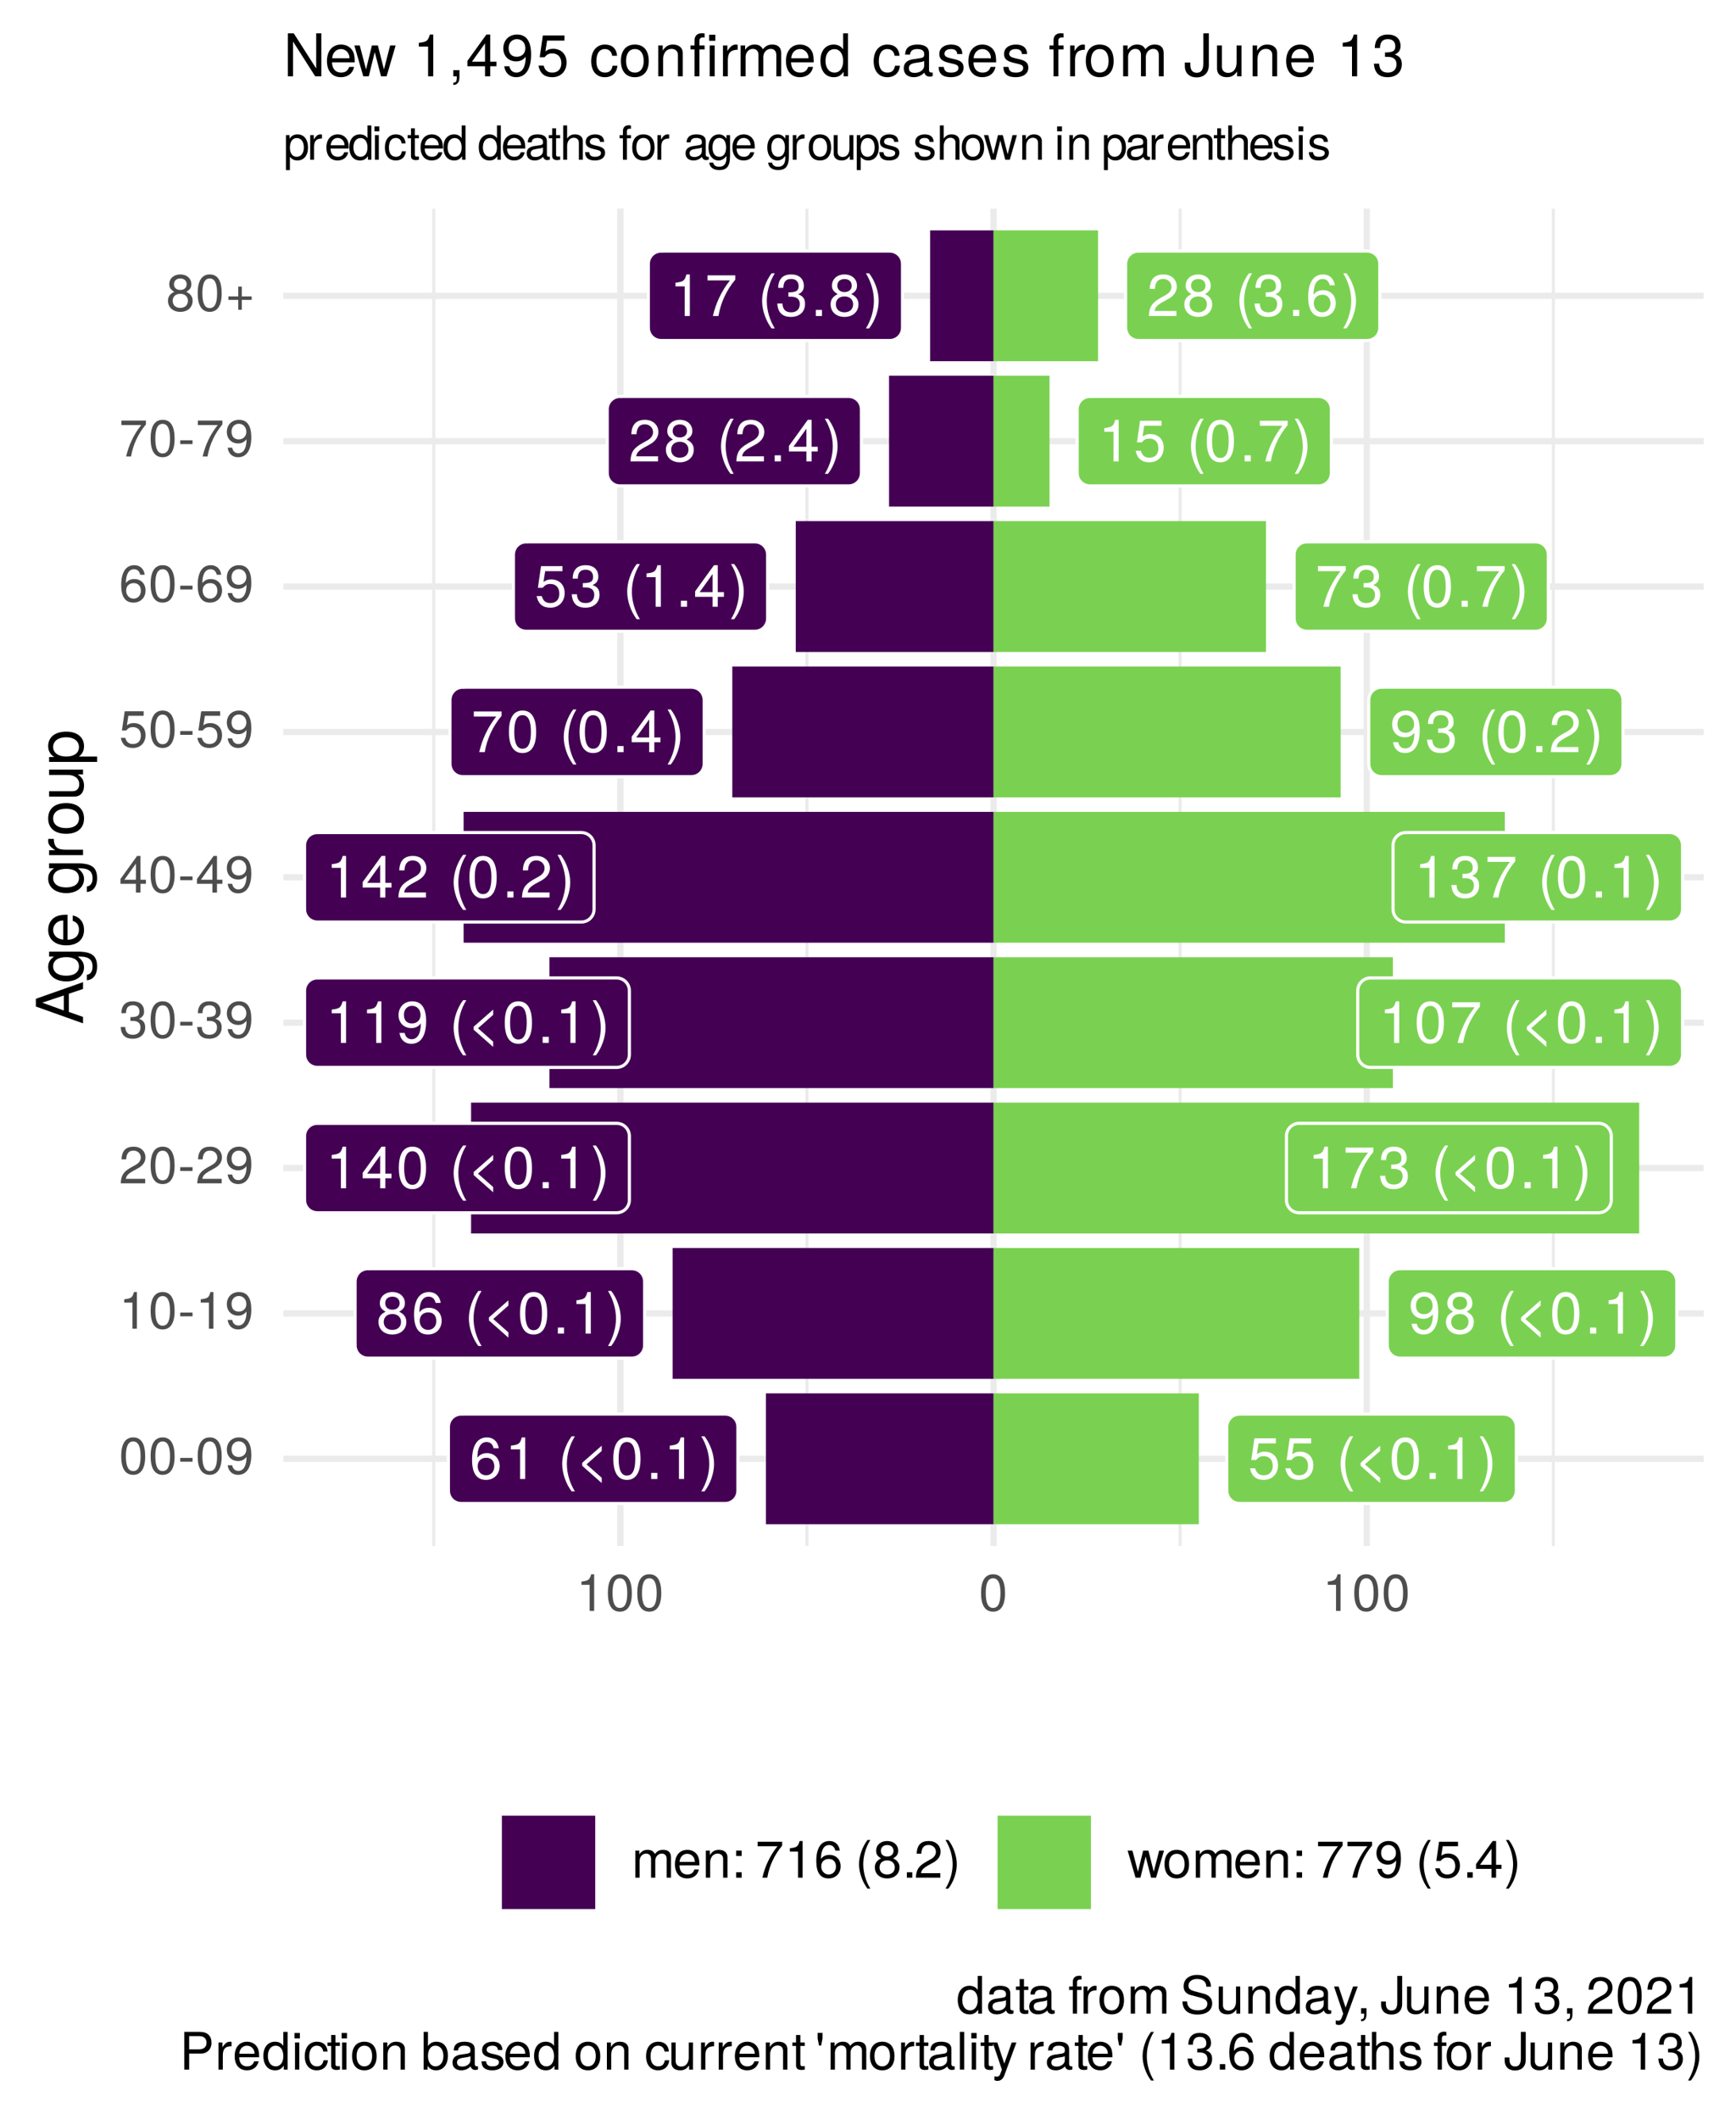 <?xml version="1.0" encoding="UTF-8"?>
<svg xmlns="http://www.w3.org/2000/svg" xmlns:xlink="http://www.w3.org/1999/xlink" width="295pt" height="360pt" viewBox="0 0 295 360" version="1.1">
<defs>
<g>
<symbol overflow="visible" id="glyph0-0">
<path style="stroke:none;" d=""/>
</symbol>
<symbol overflow="visible" id="glyph0-1">
<path style="stroke:none;" d="M 5.109 -2.188 C 5.109 -3.5 4.203 -4.391 2.953 -4.391 C 2.25 -4.391 1.703 -4.125 1.328 -3.609 C 1.328 -5.328 1.891 -6.281 2.891 -6.281 C 3.516 -6.281 3.938 -5.891 4.078 -5.219 L 4.953 -5.219 C 4.781 -6.375 4.031 -7.062 2.953 -7.062 C 1.312 -7.062 0.422 -5.672 0.422 -3.219 C 0.422 -1.016 1.188 0.156 2.797 0.156 C 4.141 0.156 5.109 -0.812 5.109 -2.188 Z M 4.203 -2.125 C 4.203 -1.234 3.609 -0.625 2.812 -0.625 C 1.984 -0.625 1.375 -1.266 1.375 -2.172 C 1.375 -3.047 1.969 -3.609 2.844 -3.609 C 3.688 -3.609 4.203 -3.062 4.203 -2.125 Z M 4.203 -2.125 "/>
</symbol>
<symbol overflow="visible" id="glyph0-2">
<path style="stroke:none;" d="M 3.453 0 L 3.453 -7.062 L 2.875 -7.062 C 2.562 -5.969 2.375 -5.828 1.016 -5.656 L 1.016 -5.031 L 2.578 -5.031 L 2.578 0 Z M 3.453 0 "/>
</symbol>
<symbol overflow="visible" id="glyph0-3">
<path style="stroke:none;" d=""/>
</symbol>
<symbol overflow="visible" id="glyph0-4">
<path style="stroke:none;" d="M 2.891 2.109 C 2.016 0.688 1.531 -0.984 1.531 -2.578 C 1.531 -4.156 2.016 -5.844 2.891 -7.25 L 2.344 -7.25 C 1.359 -5.953 0.734 -4.141 0.734 -2.578 C 0.734 -1 1.359 0.812 2.344 2.109 Z M 2.891 2.109 "/>
</symbol>
<symbol overflow="visible" id="glyph0-5">
<path style="stroke:none;" d="M 4.453 0.688 L 4.453 -0.203 L 1.875 -2.484 L 4.453 -4.766 L 4.453 -5.656 L 1.141 -2.75 L 1.141 -2.234 Z M 4.453 0.688 "/>
</symbol>
<symbol overflow="visible" id="glyph0-6">
<path style="stroke:none;" d="M 5.047 -3.391 C 5.047 -5.844 4.266 -7.062 2.734 -7.062 C 1.219 -7.062 0.422 -5.828 0.422 -3.453 C 0.422 -1.078 1.219 0.156 2.734 0.156 C 4.234 0.156 5.047 -1.078 5.047 -3.391 Z M 4.156 -3.469 C 4.156 -1.469 3.688 -0.578 2.719 -0.578 C 1.797 -0.578 1.328 -1.516 1.328 -3.438 C 1.328 -5.375 1.797 -6.281 2.734 -6.281 C 3.688 -6.281 4.156 -5.359 4.156 -3.469 Z M 4.156 -3.469 "/>
</symbol>
<symbol overflow="visible" id="glyph0-7">
<path style="stroke:none;" d="M 1.906 0 L 1.906 -1.031 L 0.859 -1.031 L 0.859 0 Z M 1.906 0 "/>
</symbol>
<symbol overflow="visible" id="glyph0-8">
<path style="stroke:none;" d="M 2.547 -2.562 C 2.547 -4.141 1.922 -5.953 0.922 -7.25 L 0.375 -7.25 C 1.25 -5.828 1.734 -4.156 1.734 -2.562 C 1.734 -0.984 1.25 0.703 0.375 2.109 L 0.922 2.109 C 1.922 0.812 2.547 -1 2.547 -2.562 Z M 2.547 -2.562 "/>
</symbol>
<symbol overflow="visible" id="glyph0-9">
<path style="stroke:none;" d="M 5.109 -2.344 C 5.109 -3.734 4.188 -4.641 2.828 -4.641 C 2.328 -4.641 1.938 -4.516 1.516 -4.219 L 1.797 -6.047 L 4.734 -6.047 L 4.734 -6.906 L 1.094 -6.906 L 0.562 -3.219 L 1.375 -3.219 C 1.781 -3.703 2.125 -3.875 2.672 -3.875 C 3.609 -3.875 4.203 -3.266 4.203 -2.219 C 4.203 -1.203 3.625 -0.625 2.672 -0.625 C 1.906 -0.625 1.438 -1.016 1.219 -1.812 L 0.344 -1.812 C 0.641 -0.406 1.438 0.156 2.688 0.156 C 4.109 0.156 5.109 -0.844 5.109 -2.344 Z M 5.109 -2.344 "/>
</symbol>
<symbol overflow="visible" id="glyph0-10">
<path style="stroke:none;" d="M 5.109 -1.984 C 5.109 -2.781 4.703 -3.328 3.891 -3.719 C 4.625 -4.156 4.859 -4.516 4.859 -5.172 C 4.859 -6.281 3.984 -7.062 2.734 -7.062 C 1.5 -7.062 0.609 -6.281 0.609 -5.172 C 0.609 -4.516 0.859 -4.156 1.578 -3.719 C 0.766 -3.328 0.375 -2.781 0.375 -2 C 0.375 -0.703 1.344 0.156 2.734 0.156 C 4.125 0.156 5.109 -0.703 5.109 -1.984 Z M 3.969 -5.156 C 3.969 -4.5 3.469 -4.062 2.734 -4.062 C 2 -4.062 1.516 -4.5 1.516 -5.172 C 1.516 -5.844 2 -6.281 2.734 -6.281 C 3.484 -6.281 3.969 -5.844 3.969 -5.156 Z M 4.203 -1.984 C 4.203 -1.141 3.609 -0.625 2.719 -0.625 C 1.859 -0.625 1.266 -1.156 1.266 -1.984 C 1.266 -2.812 1.859 -3.328 2.734 -3.328 C 3.609 -3.328 4.203 -2.812 4.203 -1.984 Z M 4.203 -1.984 "/>
</symbol>
<symbol overflow="visible" id="glyph0-11">
<path style="stroke:none;" d="M 5.062 -3.688 C 5.062 -5.906 4.297 -7.062 2.688 -7.062 C 1.344 -7.062 0.375 -6.094 0.375 -4.719 C 0.375 -3.406 1.281 -2.516 2.547 -2.516 C 3.219 -2.516 3.703 -2.75 4.156 -3.297 C 4.156 -1.578 3.594 -0.625 2.594 -0.625 C 1.969 -0.625 1.547 -1.016 1.406 -1.688 L 0.531 -1.688 C 0.703 -0.531 1.453 0.156 2.531 0.156 C 4.188 0.156 5.062 -1.25 5.062 -3.688 Z M 4.109 -4.734 C 4.109 -3.875 3.5 -3.297 2.641 -3.297 C 1.797 -3.297 1.281 -3.844 1.281 -4.781 C 1.281 -5.688 1.875 -6.297 2.672 -6.297 C 3.5 -6.297 4.109 -5.656 4.109 -4.734 Z M 4.109 -4.734 "/>
</symbol>
<symbol overflow="visible" id="glyph0-12">
<path style="stroke:none;" d="M 5.172 -1.688 L 5.172 -2.484 L 4.125 -2.484 L 4.125 -7.062 L 3.484 -7.062 L 0.281 -2.625 L 0.281 -1.688 L 3.25 -1.688 L 3.25 0 L 4.125 0 L 4.125 -1.688 Z M 3.25 -2.484 L 1.047 -2.484 L 3.25 -5.562 Z M 3.25 -2.484 "/>
</symbol>
<symbol overflow="visible" id="glyph0-13">
<path style="stroke:none;" d="M 5.172 -6.172 L 5.172 -6.906 L 0.453 -6.906 L 0.453 -6.047 L 4.266 -6.047 C 2.859 -4.266 1.875 -2.203 1.375 0 L 2.312 0 C 2.703 -2.281 3.688 -4.406 5.172 -6.172 Z M 5.172 -6.172 "/>
</symbol>
<symbol overflow="visible" id="glyph0-14">
<path style="stroke:none;" d="M 5.031 -2.047 C 5.031 -2.906 4.688 -3.406 3.844 -3.688 C 4.5 -3.953 4.828 -4.406 4.828 -5.109 C 4.828 -6.328 4.016 -7.062 2.672 -7.062 C 1.25 -7.062 0.5 -6.281 0.469 -4.781 L 1.344 -4.781 C 1.359 -5.828 1.797 -6.297 2.688 -6.297 C 3.469 -6.297 3.938 -5.828 3.938 -5.094 C 3.938 -4.328 3.609 -4.016 2.203 -4.016 L 2.203 -3.281 L 2.672 -3.281 C 3.641 -3.281 4.141 -2.828 4.141 -2.047 C 4.141 -1.156 3.594 -0.625 2.672 -0.625 C 1.719 -0.625 1.25 -1.109 1.188 -2.125 L 0.312 -2.125 C 0.422 -0.562 1.203 0.156 2.641 0.156 C 4.094 0.156 5.031 -0.719 5.031 -2.047 Z M 5.031 -2.047 "/>
</symbol>
<symbol overflow="visible" id="glyph0-15">
<path style="stroke:none;" d="M 5.094 -4.984 C 5.094 -6.188 4.156 -7.062 2.828 -7.062 C 1.391 -7.062 0.547 -6.312 0.5 -4.609 L 1.375 -4.609 C 1.438 -5.797 1.938 -6.297 2.797 -6.297 C 3.594 -6.297 4.188 -5.719 4.188 -4.969 C 4.188 -4.406 3.859 -3.938 3.234 -3.578 L 2.312 -3.062 C 0.844 -2.219 0.422 -1.547 0.344 0 L 5.031 0 L 5.031 -0.859 L 1.328 -0.859 C 1.406 -1.438 1.734 -1.812 2.594 -2.312 L 3.594 -2.859 C 4.578 -3.391 5.094 -4.125 5.094 -4.984 Z M 5.094 -4.984 "/>
</symbol>
<symbol overflow="visible" id="glyph1-0">
<path style="stroke:none;" d=""/>
</symbol>
<symbol overflow="visible" id="glyph1-1">
<path style="stroke:none;" d="M 4.453 -3 C 4.453 -5.156 3.781 -6.234 2.422 -6.234 C 1.078 -6.234 0.375 -5.141 0.375 -3.047 C 0.375 -0.953 1.078 0.125 2.422 0.125 C 3.734 0.125 4.453 -0.953 4.453 -3 Z M 3.672 -3.062 C 3.672 -1.297 3.266 -0.516 2.406 -0.516 C 1.578 -0.516 1.172 -1.344 1.172 -3.047 C 1.172 -4.75 1.578 -5.547 2.422 -5.547 C 3.25 -5.547 3.672 -4.734 3.672 -3.062 Z M 3.672 -3.062 "/>
</symbol>
<symbol overflow="visible" id="glyph1-2">
<path style="stroke:none;" d="M 2.5 -2.109 L 2.5 -2.75 L 0.406 -2.75 L 0.406 -2.109 Z M 2.5 -2.109 "/>
</symbol>
<symbol overflow="visible" id="glyph1-3">
<path style="stroke:none;" d="M 4.484 -3.266 C 4.484 -5.219 3.797 -6.234 2.375 -6.234 C 1.188 -6.234 0.328 -5.391 0.328 -4.172 C 0.328 -3.016 1.125 -2.219 2.25 -2.219 C 2.844 -2.219 3.266 -2.438 3.672 -2.922 C 3.672 -1.406 3.172 -0.547 2.281 -0.547 C 1.734 -0.547 1.359 -0.891 1.234 -1.5 L 0.469 -1.5 C 0.609 -0.469 1.281 0.125 2.234 0.125 C 3.688 0.125 4.484 -1.109 4.484 -3.266 Z M 3.641 -4.188 C 3.641 -3.422 3.094 -2.906 2.344 -2.906 C 1.594 -2.906 1.125 -3.391 1.125 -4.234 C 1.125 -5.016 1.656 -5.562 2.359 -5.562 C 3.094 -5.562 3.641 -5 3.641 -4.188 Z M 3.641 -4.188 "/>
</symbol>
<symbol overflow="visible" id="glyph1-4">
<path style="stroke:none;" d="M 3.047 0 L 3.047 -6.234 L 2.547 -6.234 C 2.266 -5.281 2.094 -5.141 0.891 -5 L 0.891 -4.438 L 2.281 -4.438 L 2.281 0 Z M 3.047 0 "/>
</symbol>
<symbol overflow="visible" id="glyph1-5">
<path style="stroke:none;" d="M 4.5 -4.406 C 4.5 -5.469 3.672 -6.234 2.5 -6.234 C 1.219 -6.234 0.484 -5.594 0.438 -4.078 L 1.219 -4.078 C 1.281 -5.125 1.703 -5.562 2.469 -5.562 C 3.172 -5.562 3.703 -5.062 3.703 -4.391 C 3.703 -3.891 3.406 -3.469 2.859 -3.156 L 2.047 -2.703 C 0.75 -1.969 0.375 -1.375 0.297 0 L 4.453 0 L 4.453 -0.766 L 1.172 -0.766 C 1.25 -1.281 1.531 -1.594 2.297 -2.047 L 3.172 -2.531 C 4.047 -2.984 4.5 -3.641 4.5 -4.406 Z M 4.5 -4.406 "/>
</symbol>
<symbol overflow="visible" id="glyph1-6">
<path style="stroke:none;" d="M 4.453 -1.812 C 4.453 -2.562 4.141 -3.016 3.391 -3.266 C 3.969 -3.5 4.266 -3.891 4.266 -4.516 C 4.266 -5.594 3.547 -6.234 2.359 -6.234 C 1.109 -6.234 0.438 -5.547 0.406 -4.219 L 1.188 -4.219 C 1.203 -5.141 1.578 -5.562 2.375 -5.562 C 3.062 -5.562 3.469 -5.156 3.469 -4.5 C 3.469 -3.828 3.188 -3.547 1.938 -3.547 L 1.938 -2.906 L 2.359 -2.906 C 3.219 -2.906 3.656 -2.5 3.656 -1.797 C 3.656 -1.016 3.172 -0.547 2.359 -0.547 C 1.516 -0.547 1.109 -0.969 1.062 -1.875 L 0.281 -1.875 C 0.375 -0.5 1.062 0.125 2.344 0.125 C 3.625 0.125 4.453 -0.641 4.453 -1.812 Z M 4.453 -1.812 "/>
</symbol>
<symbol overflow="visible" id="glyph1-7">
<path style="stroke:none;" d="M 4.578 -1.5 L 4.578 -2.188 L 3.656 -2.188 L 3.656 -6.234 L 3.078 -6.234 L 0.25 -2.312 L 0.25 -1.5 L 2.875 -1.5 L 2.875 0 L 3.656 0 L 3.656 -1.5 Z M 2.875 -2.188 L 0.922 -2.188 L 2.875 -4.922 Z M 2.875 -2.188 "/>
</symbol>
<symbol overflow="visible" id="glyph1-8">
<path style="stroke:none;" d="M 4.516 -2.062 C 4.516 -3.297 3.688 -4.109 2.5 -4.109 C 2.062 -4.109 1.703 -4 1.344 -3.734 L 1.594 -5.344 L 4.188 -5.344 L 4.188 -6.109 L 0.969 -6.109 L 0.5 -2.844 L 1.219 -2.844 C 1.578 -3.266 1.875 -3.422 2.359 -3.422 C 3.188 -3.422 3.719 -2.891 3.719 -1.969 C 3.719 -1.062 3.203 -0.547 2.359 -0.547 C 1.688 -0.547 1.266 -0.891 1.078 -1.594 L 0.312 -1.594 C 0.562 -0.359 1.266 0.125 2.375 0.125 C 3.641 0.125 4.516 -0.75 4.516 -2.062 Z M 4.516 -2.062 "/>
</symbol>
<symbol overflow="visible" id="glyph1-9">
<path style="stroke:none;" d="M 4.516 -1.938 C 4.516 -3.094 3.719 -3.875 2.609 -3.875 C 1.984 -3.875 1.5 -3.641 1.172 -3.188 C 1.172 -4.703 1.672 -5.547 2.562 -5.547 C 3.109 -5.547 3.484 -5.203 3.609 -4.609 L 4.375 -4.609 C 4.234 -5.625 3.562 -6.234 2.609 -6.234 C 1.156 -6.234 0.375 -5.016 0.375 -2.844 C 0.375 -0.891 1.047 0.125 2.469 0.125 C 3.656 0.125 4.516 -0.719 4.516 -1.938 Z M 3.719 -1.875 C 3.719 -1.094 3.188 -0.547 2.484 -0.547 C 1.766 -0.547 1.219 -1.125 1.219 -1.922 C 1.219 -2.688 1.734 -3.188 2.5 -3.188 C 3.25 -3.188 3.719 -2.703 3.719 -1.875 Z M 3.719 -1.875 "/>
</symbol>
<symbol overflow="visible" id="glyph1-10">
<path style="stroke:none;" d="M 4.578 -5.453 L 4.578 -6.109 L 0.406 -6.109 L 0.406 -5.344 L 3.781 -5.344 C 2.531 -3.781 1.656 -1.953 1.219 0 L 2.047 0 C 2.391 -2.016 3.266 -3.891 4.578 -5.453 Z M 4.578 -5.453 "/>
</symbol>
<symbol overflow="visible" id="glyph1-11">
<path style="stroke:none;" d="M 4.516 -1.766 C 4.516 -2.453 4.156 -2.938 3.438 -3.281 C 4.078 -3.672 4.297 -3.984 4.297 -4.578 C 4.297 -5.547 3.531 -6.234 2.422 -6.234 C 1.312 -6.234 0.547 -5.547 0.547 -4.578 C 0.547 -4 0.75 -3.672 1.391 -3.281 C 0.672 -2.938 0.328 -2.453 0.328 -1.766 C 0.328 -0.625 1.188 0.125 2.422 0.125 C 3.656 0.125 4.516 -0.625 4.516 -1.766 Z M 3.5 -4.562 C 3.5 -3.969 3.062 -3.594 2.422 -3.594 C 1.766 -3.594 1.344 -3.969 1.344 -4.562 C 1.344 -5.156 1.766 -5.547 2.422 -5.547 C 3.078 -5.547 3.5 -5.156 3.5 -4.562 Z M 3.719 -1.75 C 3.719 -1.016 3.188 -0.547 2.406 -0.547 C 1.641 -0.547 1.125 -1.016 1.125 -1.75 C 1.125 -2.484 1.641 -2.938 2.422 -2.938 C 3.188 -2.938 3.719 -2.484 3.719 -1.75 Z M 3.719 -1.75 "/>
</symbol>
<symbol overflow="visible" id="glyph1-12">
<path style="stroke:none;" d="M 4.547 -1.906 L 4.547 -2.5 L 2.875 -2.5 L 2.875 -4.172 L 2.266 -4.172 L 2.266 -2.5 L 0.594 -2.5 L 0.594 -1.906 L 2.266 -1.906 L 2.266 -0.234 L 2.875 -0.234 L 2.875 -1.906 Z M 4.547 -1.906 "/>
</symbol>
<symbol overflow="visible" id="glyph1-13">
<path style="stroke:none;" d="M 6.688 0 L 6.688 -3.453 C 6.688 -4.281 6.234 -4.734 5.359 -4.734 C 4.75 -4.734 4.375 -4.562 3.953 -4.031 C 3.672 -4.531 3.312 -4.734 2.703 -4.734 C 2.094 -4.734 1.688 -4.516 1.297 -3.953 L 1.297 -4.609 L 0.625 -4.609 L 0.625 0 L 1.359 0 L 1.359 -2.891 C 1.359 -3.562 1.844 -4.094 2.438 -4.094 C 2.984 -4.094 3.297 -3.766 3.297 -3.172 L 3.297 0 L 4.016 0 L 4.016 -2.891 C 4.016 -3.562 4.516 -4.094 5.109 -4.094 C 5.641 -4.094 5.953 -3.75 5.953 -3.172 L 5.953 0 Z M 6.688 0 "/>
</symbol>
<symbol overflow="visible" id="glyph1-14">
<path style="stroke:none;" d="M 4.516 -2.094 C 4.516 -2.766 4.453 -3.188 4.328 -3.531 C 4.031 -4.281 3.328 -4.734 2.469 -4.734 C 1.172 -4.734 0.359 -3.797 0.359 -2.281 C 0.359 -0.766 1.156 0.125 2.453 0.125 C 3.5 0.125 4.234 -0.469 4.422 -1.406 L 3.672 -1.406 C 3.469 -0.797 3.062 -0.547 2.469 -0.547 C 1.703 -0.547 1.141 -1.031 1.125 -2.094 Z M 3.734 -2.75 C 3.734 -2.75 3.734 -2.703 3.719 -2.688 L 1.141 -2.688 C 1.203 -3.516 1.719 -4.062 2.453 -4.062 C 3.172 -4.062 3.734 -3.469 3.734 -2.75 Z M 3.734 -2.75 "/>
</symbol>
<symbol overflow="visible" id="glyph1-15">
<path style="stroke:none;" d="M 4.281 0 L 4.281 -3.484 C 4.281 -4.25 3.719 -4.734 2.828 -4.734 C 2.141 -4.734 1.703 -4.484 1.297 -3.828 L 1.297 -4.609 L 0.609 -4.609 L 0.609 0 L 1.344 0 L 1.344 -2.547 C 1.344 -3.484 1.859 -4.094 2.609 -4.094 C 3.188 -4.094 3.547 -3.75 3.547 -3.188 L 3.547 0 Z M 4.281 0 "/>
</symbol>
<symbol overflow="visible" id="glyph1-16">
<path style="stroke:none;" d="M 1.688 0 L 1.688 -0.922 L 0.766 -0.922 L 0.766 0 Z M 1.688 -3.688 L 1.688 -4.609 L 0.766 -4.609 L 0.766 -3.688 Z M 1.688 -3.688 "/>
</symbol>
<symbol overflow="visible" id="glyph1-17">
<path style="stroke:none;" d=""/>
</symbol>
<symbol overflow="visible" id="glyph1-18">
<path style="stroke:none;" d="M 2.562 1.859 C 1.781 0.609 1.359 -0.875 1.359 -2.281 C 1.359 -3.672 1.781 -5.156 2.562 -6.406 L 2.078 -6.406 C 1.203 -5.266 0.641 -3.656 0.641 -2.281 C 0.641 -0.891 1.203 0.719 2.078 1.859 Z M 2.562 1.859 "/>
</symbol>
<symbol overflow="visible" id="glyph1-19">
<path style="stroke:none;" d="M 1.688 0 L 1.688 -0.922 L 0.766 -0.922 L 0.766 0 Z M 1.688 0 "/>
</symbol>
<symbol overflow="visible" id="glyph1-20">
<path style="stroke:none;" d="M 2.25 -2.266 C 2.25 -3.656 1.703 -5.266 0.812 -6.406 L 0.328 -6.406 C 1.109 -5.156 1.547 -3.672 1.547 -2.266 C 1.547 -0.875 1.109 0.609 0.328 1.859 L 0.812 1.859 C 1.703 0.719 2.25 -0.891 2.25 -2.266 Z M 2.25 -2.266 "/>
</symbol>
<symbol overflow="visible" id="glyph1-21">
<path style="stroke:none;" d="M 6.234 -4.609 L 5.406 -4.609 L 4.484 -1.016 L 3.578 -4.609 L 2.688 -4.609 L 1.797 -1.016 L 0.859 -4.609 L 0.047 -4.609 L 1.391 0 L 2.219 0 L 3.109 -3.609 L 4.031 0 L 4.875 0 Z M 6.234 -4.609 "/>
</symbol>
<symbol overflow="visible" id="glyph1-22">
<path style="stroke:none;" d="M 4.484 -2.266 C 4.484 -3.859 3.719 -4.734 2.391 -4.734 C 1.094 -4.734 0.312 -3.859 0.312 -2.312 C 0.312 -0.75 1.094 0.125 2.406 0.125 C 3.688 0.125 4.484 -0.75 4.484 -2.266 Z M 3.719 -2.281 C 3.719 -1.203 3.203 -0.547 2.406 -0.547 C 1.578 -0.547 1.078 -1.188 1.078 -2.312 C 1.078 -3.406 1.578 -4.062 2.406 -4.062 C 3.234 -4.062 3.719 -3.422 3.719 -2.281 Z M 3.719 -2.281 "/>
</symbol>
<symbol overflow="visible" id="glyph1-23">
<path style="stroke:none;" d="M 4.359 0 L 4.359 -6.406 L 3.625 -6.406 L 3.625 -4.031 C 3.312 -4.5 2.828 -4.734 2.203 -4.734 C 1.016 -4.734 0.234 -3.812 0.234 -2.344 C 0.234 -0.797 1 0.125 2.234 0.125 C 2.875 0.125 3.312 -0.109 3.703 -0.672 L 3.703 0 Z M 3.625 -2.281 C 3.625 -1.219 3.109 -0.547 2.344 -0.547 C 1.531 -0.547 1 -1.234 1 -2.312 C 1 -3.375 1.531 -4.062 2.328 -4.062 C 3.125 -4.062 3.625 -3.359 3.625 -2.281 Z M 3.625 -2.281 "/>
</symbol>
<symbol overflow="visible" id="glyph1-24">
<path style="stroke:none;" d="M 4.703 -0.016 L 4.703 -0.578 C 4.625 -0.547 4.594 -0.547 4.547 -0.547 C 4.297 -0.547 4.156 -0.688 4.156 -0.922 L 4.156 -3.484 C 4.156 -4.297 3.547 -4.734 2.422 -4.734 C 1.297 -4.734 0.609 -4.312 0.578 -3.25 L 1.312 -3.25 C 1.375 -3.812 1.703 -4.062 2.391 -4.062 C 3.047 -4.062 3.422 -3.812 3.422 -3.375 L 3.422 -3.188 C 3.422 -2.875 3.234 -2.75 2.656 -2.672 C 1.625 -2.547 1.453 -2.5 1.172 -2.391 C 0.641 -2.172 0.375 -1.766 0.375 -1.203 C 0.375 -0.359 0.953 0.125 1.875 0.125 C 2.469 0.125 3.047 -0.109 3.453 -0.547 C 3.531 -0.188 3.844 0.062 4.203 0.062 C 4.359 0.062 4.469 0.047 4.703 -0.016 Z M 3.422 -1.594 C 3.422 -0.938 2.75 -0.516 2.047 -0.516 C 1.469 -0.516 1.141 -0.719 1.141 -1.219 C 1.141 -1.703 1.453 -1.906 2.25 -2.016 C 3.016 -2.125 3.172 -2.156 3.422 -2.281 Z M 3.422 -1.594 "/>
</symbol>
<symbol overflow="visible" id="glyph1-25">
<path style="stroke:none;" d="M 2.234 0 L 2.234 -0.609 C 2.141 -0.594 2.016 -0.578 1.875 -0.578 C 1.562 -0.578 1.484 -0.672 1.484 -1 L 1.484 -4.016 L 2.234 -4.016 L 2.234 -4.609 L 1.484 -4.609 L 1.484 -5.875 L 0.75 -5.875 L 0.75 -4.609 L 0.125 -4.609 L 0.125 -4.016 L 0.75 -4.016 L 0.75 -0.672 C 0.75 -0.203 1.062 0.062 1.641 0.062 C 1.812 0.062 1.984 0.047 2.234 0 Z M 2.234 0 "/>
</symbol>
<symbol overflow="visible" id="glyph1-26">
<path style="stroke:none;" d="M 2.266 -4.016 L 2.266 -4.609 L 1.5 -4.609 L 1.5 -5.328 C 1.5 -5.641 1.688 -5.797 2.016 -5.797 C 2.078 -5.797 2.109 -5.797 2.266 -5.781 L 2.266 -6.391 C 2.109 -6.438 2 -6.438 1.859 -6.438 C 1.172 -6.438 0.781 -6.047 0.781 -5.391 L 0.781 -4.609 L 0.156 -4.609 L 0.156 -4.016 L 0.781 -4.016 L 0.781 0 L 1.5 0 L 1.5 -4.016 Z M 2.266 -4.016 "/>
</symbol>
<symbol overflow="visible" id="glyph1-27">
<path style="stroke:none;" d="M 2.828 -3.969 L 2.828 -4.719 C 2.703 -4.734 2.641 -4.734 2.547 -4.734 C 2.062 -4.734 1.703 -4.453 1.281 -3.781 L 1.281 -4.609 L 0.609 -4.609 L 0.609 0 L 1.344 0 L 1.344 -2.391 C 1.344 -3.438 1.688 -3.953 2.828 -3.969 Z M 2.828 -3.969 "/>
</symbol>
<symbol overflow="visible" id="glyph1-28">
<path style="stroke:none;" d="M 5.469 -1.766 C 5.469 -2.547 4.969 -3.125 4.094 -3.375 L 2.484 -3.797 C 1.719 -4 1.438 -4.25 1.438 -4.75 C 1.438 -5.406 2 -5.891 2.875 -5.891 C 3.891 -5.891 4.469 -5.422 4.469 -4.578 L 5.25 -4.578 C 5.25 -5.844 4.375 -6.578 2.891 -6.578 C 1.484 -6.578 0.609 -5.797 0.609 -4.641 C 0.609 -3.859 1.031 -3.359 1.875 -3.141 L 3.469 -2.719 C 4.281 -2.5 4.641 -2.188 4.641 -1.688 C 4.641 -0.969 4.109 -0.562 3.016 -0.562 C 1.797 -0.562 1.203 -1.172 1.203 -2.078 L 0.422 -2.078 C 0.422 -0.578 1.438 0.156 2.953 0.156 C 4.578 0.156 5.469 -0.609 5.469 -1.766 Z M 5.469 -1.766 "/>
</symbol>
<symbol overflow="visible" id="glyph1-29">
<path style="stroke:none;" d="M 4.234 0 L 4.234 -4.609 L 3.516 -4.609 L 3.516 -2.062 C 3.516 -1.125 3.016 -0.516 2.25 -0.516 C 1.672 -0.516 1.297 -0.859 1.297 -1.422 L 1.297 -4.609 L 0.578 -4.609 L 0.578 -1.125 C 0.578 -0.359 1.141 0.125 2.047 0.125 C 2.719 0.125 3.156 -0.109 3.578 -0.719 L 3.578 0 Z M 4.234 0 "/>
</symbol>
<symbol overflow="visible" id="glyph1-30">
<path style="stroke:none;" d="M 4.203 -4.609 L 3.406 -4.609 L 2.141 -1.016 L 0.953 -4.609 L 0.172 -4.609 L 1.734 0.016 L 1.453 0.75 C 1.328 1.078 1.172 1.203 0.859 1.203 C 0.75 1.203 0.641 1.172 0.469 1.141 L 0.469 1.797 C 0.625 1.875 0.781 1.922 0.969 1.922 C 1.484 1.922 1.906 1.625 2.156 0.969 Z M 4.203 -4.609 "/>
</symbol>
<symbol overflow="visible" id="glyph1-31">
<path style="stroke:none;" d="M 1.688 0.141 L 1.688 -0.922 L 0.766 -0.922 L 0.766 0 L 1.297 0 L 1.297 0.156 C 1.297 0.766 1.172 0.938 0.766 0.953 L 0.766 1.297 C 1.375 1.297 1.688 0.891 1.688 0.141 Z M 1.688 0.141 "/>
</symbol>
<symbol overflow="visible" id="glyph1-32">
<path style="stroke:none;" d="M 3.75 -1.641 L 3.75 -6.406 L 2.922 -6.406 L 2.922 -1.938 C 2.922 -0.891 2.562 -0.531 1.938 -0.531 C 1.328 -0.531 0.984 -0.938 0.984 -1.688 L 0.984 -2.062 L 0.172 -2.062 L 0.172 -1.547 C 0.172 -0.5 0.812 0.156 1.938 0.156 C 3.047 0.156 3.75 -0.531 3.75 -1.641 Z M 3.75 -1.641 "/>
</symbol>
<symbol overflow="visible" id="glyph1-33">
<path style="stroke:none;" d="M 5.422 -4.531 C 5.422 -5.734 4.719 -6.406 3.453 -6.406 L 0.797 -6.406 L 0.797 0 L 1.625 0 L 1.625 -2.719 L 3.641 -2.719 C 4.688 -2.719 5.422 -3.469 5.422 -4.531 Z M 4.578 -4.562 C 4.578 -3.859 4.109 -3.438 3.328 -3.438 L 1.625 -3.438 L 1.625 -5.688 L 3.328 -5.688 C 4.109 -5.688 4.578 -5.266 4.578 -4.562 Z M 4.578 -4.562 "/>
</symbol>
<symbol overflow="visible" id="glyph1-34">
<path style="stroke:none;" d="M 1.344 0 L 1.344 -4.609 L 0.609 -4.609 L 0.609 0 Z M 1.438 -5.297 L 1.438 -6.219 L 0.531 -6.219 L 0.531 -5.297 Z M 1.438 -5.297 "/>
</symbol>
<symbol overflow="visible" id="glyph1-35">
<path style="stroke:none;" d="M 4.203 -1.578 L 3.453 -1.578 C 3.328 -0.844 2.953 -0.547 2.328 -0.547 C 1.516 -0.547 1.031 -1.172 1.031 -2.266 C 1.031 -3.406 1.516 -4.062 2.312 -4.062 C 2.922 -4.062 3.312 -3.703 3.406 -3.062 L 4.141 -3.062 C 4.062 -4.188 3.359 -4.734 2.328 -4.734 C 1.078 -4.734 0.266 -3.797 0.266 -2.266 C 0.266 -0.781 1.062 0.125 2.312 0.125 C 3.406 0.125 4.109 -0.531 4.203 -1.578 Z M 4.203 -1.578 "/>
</symbol>
<symbol overflow="visible" id="glyph1-36">
<path style="stroke:none;" d="M 4.594 -2.359 C 4.594 -3.859 3.844 -4.734 2.625 -4.734 C 2 -4.734 1.547 -4.5 1.203 -3.984 L 1.203 -6.406 L 0.469 -6.406 L 0.469 0 L 1.141 0 L 1.141 -0.656 C 1.484 -0.125 1.953 0.125 2.594 0.125 C 3.812 0.125 4.594 -0.859 4.594 -2.359 Z M 3.828 -2.312 C 3.828 -1.266 3.297 -0.547 2.484 -0.547 C 1.719 -0.547 1.203 -1.266 1.203 -2.312 C 1.203 -3.391 1.719 -4.094 2.484 -4.062 C 3.312 -4.062 3.828 -3.344 3.828 -2.312 Z M 3.828 -2.312 "/>
</symbol>
<symbol overflow="visible" id="glyph1-37">
<path style="stroke:none;" d="M 4.031 -1.297 C 4.031 -1.984 3.656 -2.328 2.734 -2.547 L 2.031 -2.703 C 1.438 -2.844 1.172 -3.047 1.172 -3.375 C 1.172 -3.797 1.562 -4.062 2.156 -4.062 C 2.75 -4.062 3.062 -3.812 3.078 -3.328 L 3.859 -3.328 C 3.844 -4.234 3.25 -4.734 2.188 -4.734 C 1.109 -4.734 0.406 -4.188 0.406 -3.328 C 0.406 -2.609 0.781 -2.266 1.875 -2 L 2.562 -1.844 C 3.062 -1.719 3.266 -1.562 3.266 -1.234 C 3.266 -0.797 2.844 -0.547 2.203 -0.547 C 1.547 -0.547 1.172 -0.703 1.078 -1.406 L 0.297 -1.406 C 0.328 -0.344 0.938 0.125 2.141 0.125 C 3.297 0.125 4.031 -0.406 4.031 -1.297 Z M 4.031 -1.297 "/>
</symbol>
<symbol overflow="visible" id="glyph1-38">
<path style="stroke:none;" d="M 1.25 -5.266 L 1.25 -6.234 L 0.422 -6.234 L 0.422 -5.266 L 0.656 -4.078 L 1.016 -4.078 Z M 1.25 -5.266 "/>
</symbol>
<symbol overflow="visible" id="glyph1-39">
<path style="stroke:none;" d="M 1.328 0 L 1.328 -6.406 L 0.594 -6.406 L 0.594 0 Z M 1.328 0 "/>
</symbol>
<symbol overflow="visible" id="glyph1-40">
<path style="stroke:none;" d="M 4.281 0 L 4.281 -3.484 C 4.281 -4.25 3.719 -4.734 2.828 -4.734 C 2.172 -4.734 1.781 -4.547 1.344 -3.969 L 1.344 -6.406 L 0.609 -6.406 L 0.609 0 L 1.344 0 L 1.344 -2.547 C 1.344 -3.484 1.844 -4.094 2.594 -4.094 C 3.109 -4.094 3.547 -3.797 3.547 -3.188 L 3.547 0 Z M 4.281 0 "/>
</symbol>
<symbol overflow="visible" id="glyph2-0">
<path style="stroke:none;" d=""/>
</symbol>
<symbol overflow="visible" id="glyph2-1">
<path style="stroke:none;" d="M 0 -7.188 L -8.016 -4.359 L -8.016 -3.047 L 0 -0.188 L 0 -1.281 L -2.406 -2.125 L -2.406 -5.219 L 0 -6.031 Z M -3.266 -4.922 L -3.266 -2.375 L -6.922 -3.703 Z M -3.266 -4.922 "/>
</symbol>
<symbol overflow="visible" id="glyph2-2">
<path style="stroke:none;" d="M -0.953 -5.375 L -5.766 -5.375 L -5.766 -4.531 L -4.922 -4.531 C -5.609 -4.062 -5.922 -3.516 -5.922 -2.766 C -5.922 -1.312 -4.703 -0.312 -2.828 -0.312 C -1.016 -0.312 0.172 -1.344 0.172 -2.688 C 0.172 -3.422 -0.141 -3.922 -0.875 -4.531 L -0.484 -4.531 C 1.047 -4.531 1.625 -3.906 1.625 -2.844 C 1.625 -2.109 1.359 -1.547 0.656 -1.438 L 0.656 -0.5 C 1.75 -0.609 2.391 -1.453 2.391 -2.812 C 2.391 -4.609 1.594 -5.375 -0.953 -5.375 Z M -2.844 -4.438 C -1.469 -4.438 -0.688 -3.844 -0.688 -2.875 C -0.688 -1.875 -1.484 -1.281 -2.875 -1.281 C -4.266 -1.281 -5.078 -1.891 -5.078 -2.875 C -5.078 -3.859 -4.25 -4.438 -2.844 -4.438 Z M -2.844 -4.438 "/>
</symbol>
<symbol overflow="visible" id="glyph2-3">
<path style="stroke:none;" d="M -2.625 -5.641 C -3.453 -5.641 -3.984 -5.578 -4.406 -5.406 C -5.359 -5.031 -5.922 -4.156 -5.922 -3.078 C -5.922 -1.469 -4.734 -0.438 -2.844 -0.438 C -0.953 -0.438 0.172 -1.438 0.172 -3.062 C 0.172 -4.375 -0.578 -5.297 -1.75 -5.516 L -1.75 -4.594 C -0.984 -4.344 -0.688 -3.828 -0.688 -3.094 C -0.688 -2.141 -1.297 -1.422 -2.625 -1.391 Z M -3.438 -4.656 C -3.438 -4.656 -3.391 -4.656 -3.359 -4.656 L -3.359 -1.422 C -4.391 -1.5 -5.078 -2.141 -5.078 -3.062 C -5.078 -3.969 -4.328 -4.656 -3.438 -4.656 Z M -3.438 -4.656 "/>
</symbol>
<symbol overflow="visible" id="glyph2-4">
<path style="stroke:none;" d=""/>
</symbol>
<symbol overflow="visible" id="glyph2-5">
<path style="stroke:none;" d="M -4.969 -3.531 L -5.891 -3.531 C -5.922 -3.375 -5.922 -3.297 -5.922 -3.172 C -5.922 -2.578 -5.578 -2.141 -4.719 -1.609 L -5.766 -1.609 L -5.766 -0.766 L 0 -0.766 L 0 -1.688 L -2.984 -1.688 C -4.297 -1.688 -4.938 -2.109 -4.969 -3.531 Z M -4.969 -3.531 "/>
</symbol>
<symbol overflow="visible" id="glyph2-6">
<path style="stroke:none;" d="M -2.844 -5.609 C -4.828 -5.609 -5.922 -4.656 -5.922 -2.984 C -5.922 -1.375 -4.812 -0.391 -2.875 -0.391 C -0.953 -0.391 0.172 -1.359 0.172 -3 C 0.172 -4.625 -0.953 -5.609 -2.844 -5.609 Z M -2.844 -4.656 C -1.5 -4.656 -0.688 -4.016 -0.688 -3 C -0.688 -1.984 -1.484 -1.359 -2.875 -1.359 C -4.266 -1.359 -5.078 -1.984 -5.078 -3 C -5.078 -4.031 -4.281 -4.656 -2.844 -4.656 Z M -2.844 -4.656 "/>
</symbol>
<symbol overflow="visible" id="glyph2-7">
<path style="stroke:none;" d="M 0 -5.297 L -5.766 -5.297 L -5.766 -4.391 L -2.578 -4.391 C -1.406 -4.391 -0.641 -3.766 -0.641 -2.812 C -0.641 -2.094 -1.078 -1.625 -1.766 -1.625 L -5.766 -1.625 L -5.766 -0.719 L -1.406 -0.719 C -0.453 -0.719 0.172 -1.438 0.172 -2.547 C 0.172 -3.406 -0.125 -3.938 -0.891 -4.484 L 0 -4.484 Z M 0 -5.297 "/>
</symbol>
<symbol overflow="visible" id="glyph2-8">
<path style="stroke:none;" d="M -2.828 -5.75 C -4.766 -5.75 -5.922 -4.812 -5.922 -3.281 C -5.922 -2.5 -5.578 -1.875 -4.891 -1.438 L -5.766 -1.438 L -5.766 -0.609 L 2.391 -0.609 L 2.391 -1.516 L -0.688 -1.516 C -0.094 -2 0.172 -2.547 0.172 -3.281 C 0.172 -4.781 -0.984 -5.75 -2.828 -5.75 Z M -2.844 -4.797 C -1.547 -4.797 -0.688 -4.125 -0.688 -3.125 C -0.688 -2.156 -1.484 -1.516 -2.844 -1.516 C -4.188 -1.516 -5.078 -2.156 -5.078 -3.125 C -5.078 -4.141 -4.219 -4.797 -2.844 -4.797 Z M -2.844 -4.797 "/>
</symbol>
<symbol overflow="visible" id="glyph3-0">
<path style="stroke:none;" d=""/>
</symbol>
<symbol overflow="visible" id="glyph3-1">
<path style="stroke:none;" d="M 4.188 -2.062 C 4.188 -3.469 3.5 -4.312 2.391 -4.312 C 1.812 -4.312 1.359 -4.062 1.047 -3.562 L 1.047 -4.188 L 0.438 -4.188 L 0.438 1.75 L 1.109 1.75 L 1.109 -0.5 C 1.453 -0.078 1.844 0.125 2.391 0.125 C 3.469 0.125 4.188 -0.719 4.188 -2.062 Z M 3.484 -2.078 C 3.484 -1.125 3 -0.5 2.266 -0.5 C 1.562 -0.5 1.109 -1.078 1.109 -2.062 C 1.109 -3.047 1.562 -3.688 2.266 -3.688 C 3.016 -3.688 3.484 -3.078 3.484 -2.078 Z M 3.484 -2.078 "/>
</symbol>
<symbol overflow="visible" id="glyph3-2">
<path style="stroke:none;" d="M 2.562 -3.609 L 2.562 -4.281 C 2.453 -4.297 2.406 -4.312 2.312 -4.312 C 1.875 -4.312 1.547 -4.062 1.172 -3.438 L 1.172 -4.188 L 0.562 -4.188 L 0.562 0 L 1.219 0 L 1.219 -2.172 C 1.219 -3.125 1.531 -3.594 2.562 -3.609 Z M 2.562 -3.609 "/>
</symbol>
<symbol overflow="visible" id="glyph3-3">
<path style="stroke:none;" d="M 4.109 -1.906 C 4.109 -2.516 4.062 -2.891 3.938 -3.203 C 3.656 -3.891 3.031 -4.312 2.234 -4.312 C 1.078 -4.312 0.312 -3.453 0.312 -2.078 C 0.312 -0.703 1.047 0.125 2.219 0.125 C 3.188 0.125 3.844 -0.422 4.016 -1.266 L 3.344 -1.266 C 3.156 -0.719 2.781 -0.5 2.25 -0.5 C 1.547 -0.5 1.031 -0.938 1.016 -1.906 Z M 3.391 -2.5 C 3.391 -2.5 3.391 -2.469 3.391 -2.453 L 1.031 -2.453 C 1.094 -3.188 1.562 -3.703 2.234 -3.703 C 2.891 -3.703 3.391 -3.156 3.391 -2.5 Z M 3.391 -2.5 "/>
</symbol>
<symbol overflow="visible" id="glyph3-4">
<path style="stroke:none;" d="M 3.953 0 L 3.953 -5.828 L 3.297 -5.828 L 3.297 -3.656 C 3.016 -4.094 2.562 -4.312 2.016 -4.312 C 0.922 -4.312 0.203 -3.469 0.203 -2.141 C 0.203 -0.719 0.906 0.125 2.031 0.125 C 2.609 0.125 3.016 -0.094 3.375 -0.609 L 3.375 0 Z M 3.297 -2.078 C 3.297 -1.109 2.828 -0.5 2.125 -0.5 C 1.391 -0.5 0.906 -1.125 0.906 -2.094 C 0.906 -3.078 1.391 -3.688 2.125 -3.688 C 2.844 -3.688 3.297 -3.047 3.297 -2.078 Z M 3.297 -2.078 "/>
</symbol>
<symbol overflow="visible" id="glyph3-5">
<path style="stroke:none;" d="M 1.219 0 L 1.219 -4.188 L 0.562 -4.188 L 0.562 0 Z M 1.312 -4.828 L 1.312 -5.656 L 0.484 -5.656 L 0.484 -4.828 Z M 1.312 -4.828 "/>
</symbol>
<symbol overflow="visible" id="glyph3-6">
<path style="stroke:none;" d="M 3.812 -1.438 L 3.141 -1.438 C 3.031 -0.766 2.688 -0.5 2.125 -0.5 C 1.391 -0.5 0.938 -1.062 0.938 -2.062 C 0.938 -3.109 1.375 -3.703 2.109 -3.703 C 2.656 -3.703 3.016 -3.375 3.094 -2.781 L 3.766 -2.781 C 3.688 -3.812 3.047 -4.312 2.109 -4.312 C 0.984 -4.312 0.25 -3.453 0.25 -2.062 C 0.25 -0.703 0.969 0.125 2.109 0.125 C 3.109 0.125 3.734 -0.484 3.812 -1.438 Z M 3.812 -1.438 "/>
</symbol>
<symbol overflow="visible" id="glyph3-7">
<path style="stroke:none;" d="M 2.031 0 L 2.031 -0.562 C 1.938 -0.531 1.844 -0.531 1.719 -0.531 C 1.422 -0.531 1.344 -0.609 1.344 -0.906 L 1.344 -3.641 L 2.031 -3.641 L 2.031 -4.188 L 1.344 -4.188 L 1.344 -5.344 L 0.688 -5.344 L 0.688 -4.188 L 0.109 -4.188 L 0.109 -3.641 L 0.688 -3.641 L 0.688 -0.609 C 0.688 -0.188 0.969 0.062 1.484 0.062 C 1.641 0.062 1.812 0.047 2.031 0 Z M 2.031 0 "/>
</symbol>
<symbol overflow="visible" id="glyph3-8">
<path style="stroke:none;" d=""/>
</symbol>
<symbol overflow="visible" id="glyph3-9">
<path style="stroke:none;" d="M 4.281 -0.016 L 4.281 -0.516 C 4.203 -0.5 4.172 -0.5 4.141 -0.5 C 3.906 -0.5 3.781 -0.625 3.781 -0.828 L 3.781 -3.172 C 3.781 -3.906 3.234 -4.312 2.203 -4.312 C 1.188 -4.312 0.562 -3.922 0.516 -2.953 L 1.188 -2.953 C 1.25 -3.469 1.547 -3.703 2.172 -3.703 C 2.781 -3.703 3.109 -3.469 3.109 -3.078 L 3.109 -2.891 C 3.109 -2.609 2.938 -2.5 2.422 -2.438 C 1.469 -2.312 1.328 -2.281 1.078 -2.172 C 0.578 -1.969 0.344 -1.594 0.344 -1.094 C 0.344 -0.328 0.859 0.125 1.719 0.125 C 2.25 0.125 2.766 -0.109 3.141 -0.5 C 3.203 -0.172 3.5 0.062 3.828 0.062 C 3.953 0.062 4.062 0.047 4.281 -0.016 Z M 3.109 -1.453 C 3.109 -0.844 2.5 -0.469 1.859 -0.469 C 1.344 -0.469 1.031 -0.641 1.031 -1.109 C 1.031 -1.547 1.328 -1.734 2.047 -1.844 C 2.75 -1.938 2.891 -1.969 3.109 -2.078 Z M 3.109 -1.453 "/>
</symbol>
<symbol overflow="visible" id="glyph3-10">
<path style="stroke:none;" d="M 3.891 0 L 3.891 -3.172 C 3.891 -3.875 3.391 -4.312 2.562 -4.312 C 1.969 -4.312 1.609 -4.125 1.219 -3.609 L 1.219 -5.828 L 0.562 -5.828 L 0.562 0 L 1.219 0 L 1.219 -2.312 C 1.219 -3.172 1.672 -3.734 2.359 -3.734 C 2.828 -3.734 3.219 -3.453 3.219 -2.906 L 3.219 0 Z M 3.891 0 "/>
</symbol>
<symbol overflow="visible" id="glyph3-11">
<path style="stroke:none;" d="M 3.672 -1.172 C 3.672 -1.797 3.312 -2.109 2.484 -2.312 L 1.844 -2.469 C 1.297 -2.594 1.078 -2.766 1.078 -3.062 C 1.078 -3.453 1.422 -3.703 1.953 -3.703 C 2.5 -3.703 2.781 -3.469 2.797 -3.031 L 3.5 -3.031 C 3.5 -3.844 2.953 -4.312 1.984 -4.312 C 1.016 -4.312 0.375 -3.812 0.375 -3.031 C 0.375 -2.375 0.719 -2.062 1.703 -1.828 L 2.328 -1.672 C 2.797 -1.562 2.969 -1.422 2.969 -1.125 C 2.969 -0.734 2.578 -0.5 2 -0.5 C 1.406 -0.5 1.062 -0.641 0.969 -1.281 L 0.266 -1.281 C 0.297 -0.312 0.844 0.125 1.938 0.125 C 3 0.125 3.672 -0.375 3.672 -1.172 Z M 3.672 -1.172 "/>
</symbol>
<symbol overflow="visible" id="glyph3-12">
<path style="stroke:none;" d="M 2.062 -3.641 L 2.062 -4.188 L 1.375 -4.188 L 1.375 -4.844 C 1.375 -5.125 1.531 -5.266 1.828 -5.266 C 1.891 -5.266 1.906 -5.266 2.062 -5.266 L 2.062 -5.812 C 1.906 -5.844 1.828 -5.859 1.688 -5.859 C 1.078 -5.859 0.703 -5.5 0.703 -4.906 L 0.703 -4.188 L 0.141 -4.188 L 0.141 -3.641 L 0.703 -3.641 L 0.703 0 L 1.375 0 L 1.375 -3.641 Z M 2.062 -3.641 "/>
</symbol>
<symbol overflow="visible" id="glyph3-13">
<path style="stroke:none;" d="M 4.078 -2.062 C 4.078 -3.516 3.391 -4.312 2.172 -4.312 C 1 -4.312 0.281 -3.5 0.281 -2.094 C 0.281 -0.688 0.984 0.125 2.188 0.125 C 3.359 0.125 4.078 -0.688 4.078 -2.062 Z M 3.391 -2.078 C 3.391 -1.094 2.922 -0.5 2.188 -0.5 C 1.438 -0.5 0.984 -1.078 0.984 -2.094 C 0.984 -3.109 1.438 -3.703 2.188 -3.703 C 2.938 -3.703 3.391 -3.109 3.391 -2.078 Z M 3.391 -2.078 "/>
</symbol>
<symbol overflow="visible" id="glyph3-14">
<path style="stroke:none;" d="M 3.906 -0.688 L 3.906 -4.188 L 3.297 -4.188 L 3.297 -3.578 C 2.953 -4.078 2.547 -4.312 2.016 -4.312 C 0.953 -4.312 0.234 -3.422 0.234 -2.062 C 0.234 -0.734 0.969 0.125 1.953 0.125 C 2.484 0.125 2.859 -0.109 3.297 -0.625 L 3.297 -0.359 C 3.297 0.766 2.844 1.188 2.062 1.188 C 1.531 1.188 1.125 0.984 1.047 0.484 L 0.375 0.484 C 0.438 1.266 1.062 1.75 2.047 1.75 C 3.359 1.75 3.906 1.156 3.906 -0.688 Z M 3.234 -2.078 C 3.234 -1.078 2.797 -0.5 2.094 -0.5 C 1.375 -0.5 0.922 -1.078 0.922 -2.094 C 0.922 -3.109 1.375 -3.703 2.094 -3.703 C 2.812 -3.703 3.234 -3.094 3.234 -2.078 Z M 3.234 -2.078 "/>
</symbol>
<symbol overflow="visible" id="glyph3-15">
<path style="stroke:none;" d="M 3.859 0 L 3.859 -4.188 L 3.188 -4.188 L 3.188 -1.875 C 3.188 -1.031 2.75 -0.469 2.047 -0.469 C 1.516 -0.469 1.188 -0.781 1.188 -1.281 L 1.188 -4.188 L 0.516 -4.188 L 0.516 -1.031 C 0.516 -0.328 1.047 0.125 1.859 0.125 C 2.469 0.125 2.859 -0.094 3.25 -0.641 L 3.25 0 Z M 3.859 0 "/>
</symbol>
<symbol overflow="visible" id="glyph3-16">
<path style="stroke:none;" d="M 5.656 -4.188 L 4.906 -4.188 L 4.078 -0.922 L 3.25 -4.188 L 2.438 -4.188 L 1.641 -0.922 L 0.781 -4.188 L 0.047 -4.188 L 1.266 0 L 2.016 0 L 2.828 -3.281 L 3.672 0 L 4.438 0 Z M 5.656 -4.188 "/>
</symbol>
<symbol overflow="visible" id="glyph3-17">
<path style="stroke:none;" d="M 3.891 0 L 3.891 -3.172 C 3.891 -3.859 3.375 -4.312 2.562 -4.312 C 1.938 -4.312 1.547 -4.078 1.172 -3.484 L 1.172 -4.188 L 0.562 -4.188 L 0.562 0 L 1.219 0 L 1.219 -2.312 C 1.219 -3.172 1.688 -3.734 2.375 -3.734 C 2.891 -3.734 3.234 -3.406 3.234 -2.906 L 3.234 0 Z M 3.891 0 "/>
</symbol>
<symbol overflow="visible" id="glyph4-0">
<path style="stroke:none;" d=""/>
</symbol>
<symbol overflow="visible" id="glyph4-1">
<path style="stroke:none;" d="M 6.453 0 L 6.453 -7.297 L 5.578 -7.297 L 5.578 -1.328 L 1.766 -7.297 L 0.766 -7.297 L 0.766 0 L 1.641 0 L 1.641 -5.906 L 5.406 0 Z M 6.453 0 "/>
</symbol>
<symbol overflow="visible" id="glyph4-2">
<path style="stroke:none;" d="M 5.125 -2.375 C 5.125 -3.141 5.062 -3.625 4.922 -4.016 C 4.578 -4.875 3.781 -5.391 2.797 -5.391 C 1.344 -5.391 0.406 -4.312 0.406 -2.594 C 0.406 -0.875 1.312 0.156 2.781 0.156 C 3.984 0.156 4.812 -0.531 5.016 -1.594 L 4.188 -1.594 C 3.953 -0.906 3.484 -0.625 2.812 -0.625 C 1.938 -0.625 1.297 -1.188 1.266 -2.375 Z M 4.234 -3.125 C 4.234 -3.125 4.234 -3.078 4.234 -3.062 L 1.297 -3.062 C 1.359 -3.984 1.953 -4.625 2.797 -4.625 C 3.609 -4.625 4.234 -3.938 4.234 -3.125 Z M 4.234 -3.125 "/>
</symbol>
<symbol overflow="visible" id="glyph4-3">
<path style="stroke:none;" d="M 7.078 -5.234 L 6.141 -5.234 L 5.094 -1.156 L 4.062 -5.234 L 3.047 -5.234 L 2.047 -1.156 L 0.984 -5.234 L 0.062 -5.234 L 1.578 0 L 2.516 0 L 3.531 -4.109 L 4.594 0 L 5.547 0 Z M 7.078 -5.234 "/>
</symbol>
<symbol overflow="visible" id="glyph4-4">
<path style="stroke:none;" d=""/>
</symbol>
<symbol overflow="visible" id="glyph4-5">
<path style="stroke:none;" d="M 3.469 0 L 3.469 -7.094 L 2.891 -7.094 C 2.578 -6 2.375 -5.844 1.016 -5.688 L 1.016 -5.047 L 2.594 -5.047 L 2.594 0 Z M 3.469 0 "/>
</symbol>
<symbol overflow="visible" id="glyph4-6">
<path style="stroke:none;" d="M 1.922 0.156 L 1.922 -1.047 L 0.875 -1.047 L 0.875 0 L 1.469 0 L 1.469 0.188 C 1.469 0.875 1.344 1.062 0.875 1.094 L 0.875 1.469 C 1.562 1.469 1.922 1.016 1.922 0.156 Z M 1.922 0.156 "/>
</symbol>
<symbol overflow="visible" id="glyph4-7">
<path style="stroke:none;" d="M 5.203 -1.703 L 5.203 -2.484 L 4.156 -2.484 L 4.156 -7.094 L 3.5 -7.094 L 0.281 -2.625 L 0.281 -1.703 L 3.266 -1.703 L 3.266 0 L 4.156 0 L 4.156 -1.703 Z M 3.266 -2.484 L 1.047 -2.484 L 3.266 -5.594 Z M 3.266 -2.484 "/>
</symbol>
<symbol overflow="visible" id="glyph4-8">
<path style="stroke:none;" d="M 5.094 -3.703 C 5.094 -5.938 4.312 -7.094 2.703 -7.094 C 1.344 -7.094 0.375 -6.125 0.375 -4.734 C 0.375 -3.422 1.281 -2.531 2.562 -2.531 C 3.234 -2.531 3.719 -2.766 4.188 -3.312 C 4.172 -1.594 3.609 -0.625 2.594 -0.625 C 1.984 -0.625 1.547 -1.016 1.406 -1.703 L 0.531 -1.703 C 0.703 -0.547 1.453 0.156 2.547 0.156 C 4.203 0.156 5.094 -1.266 5.094 -3.703 Z M 4.125 -4.766 C 4.125 -3.891 3.516 -3.312 2.656 -3.312 C 1.812 -3.312 1.281 -3.859 1.281 -4.812 C 1.281 -5.703 1.875 -6.312 2.688 -6.312 C 3.516 -6.312 4.125 -5.688 4.125 -4.766 Z M 4.125 -4.766 "/>
</symbol>
<symbol overflow="visible" id="glyph4-9">
<path style="stroke:none;" d="M 5.125 -2.344 C 5.125 -3.75 4.203 -4.672 2.844 -4.672 C 2.344 -4.672 1.938 -4.547 1.531 -4.234 L 1.812 -6.062 L 4.766 -6.062 L 4.766 -6.938 L 1.094 -6.938 L 0.562 -3.234 L 1.375 -3.234 C 1.797 -3.719 2.125 -3.891 2.688 -3.891 C 3.625 -3.891 4.234 -3.281 4.234 -2.234 C 4.234 -1.203 3.641 -0.625 2.688 -0.625 C 1.906 -0.625 1.438 -1.016 1.234 -1.812 L 0.344 -1.812 C 0.641 -0.406 1.438 0.156 2.703 0.156 C 4.125 0.156 5.125 -0.844 5.125 -2.344 Z M 5.125 -2.344 "/>
</symbol>
<symbol overflow="visible" id="glyph4-10">
<path style="stroke:none;" d="M 4.766 -1.797 L 3.938 -1.797 C 3.797 -0.953 3.359 -0.625 2.656 -0.625 C 1.734 -0.625 1.188 -1.328 1.188 -2.562 C 1.188 -3.875 1.719 -4.625 2.625 -4.625 C 3.328 -4.625 3.766 -4.203 3.875 -3.484 L 4.703 -3.484 C 4.609 -4.766 3.812 -5.391 2.641 -5.391 C 1.234 -5.391 0.312 -4.312 0.312 -2.562 C 0.312 -0.875 1.203 0.156 2.625 0.156 C 3.875 0.156 4.672 -0.594 4.766 -1.797 Z M 4.766 -1.797 "/>
</symbol>
<symbol overflow="visible" id="glyph4-11">
<path style="stroke:none;" d="M 5.094 -2.578 C 5.094 -4.391 4.234 -5.391 2.719 -5.391 C 1.25 -5.391 0.359 -4.375 0.359 -2.625 C 0.359 -0.859 1.234 0.156 2.734 0.156 C 4.203 0.156 5.094 -0.859 5.094 -2.578 Z M 4.234 -2.594 C 4.234 -1.359 3.656 -0.625 2.734 -0.625 C 1.797 -0.625 1.234 -1.344 1.234 -2.625 C 1.234 -3.875 1.797 -4.625 2.734 -4.625 C 3.672 -4.625 4.234 -3.891 4.234 -2.594 Z M 4.234 -2.594 "/>
</symbol>
<symbol overflow="visible" id="glyph4-12">
<path style="stroke:none;" d="M 4.875 0 L 4.875 -3.953 C 4.875 -4.828 4.219 -5.391 3.203 -5.391 C 2.438 -5.391 1.938 -5.094 1.469 -4.359 L 1.469 -5.234 L 0.703 -5.234 L 0.703 0 L 1.531 0 L 1.531 -2.891 C 1.531 -3.953 2.109 -4.656 2.953 -4.656 C 3.625 -4.656 4.047 -4.266 4.047 -3.625 L 4.047 0 Z M 4.875 0 "/>
</symbol>
<symbol overflow="visible" id="glyph4-13">
<path style="stroke:none;" d="M 2.578 -4.562 L 2.578 -5.234 L 1.703 -5.234 L 1.703 -6.062 C 1.703 -6.406 1.906 -6.594 2.297 -6.594 C 2.359 -6.594 2.391 -6.594 2.578 -6.578 L 2.578 -7.266 C 2.391 -7.312 2.281 -7.312 2.109 -7.312 C 1.344 -7.312 0.875 -6.875 0.875 -6.125 L 0.875 -5.234 L 0.188 -5.234 L 0.188 -4.562 L 0.875 -4.562 L 0.875 0 L 1.703 0 L 1.703 -4.562 Z M 4.297 0 L 4.297 -5.234 L 3.453 -5.234 L 3.453 0 Z M 4.406 -6.031 L 4.406 -7.062 L 3.359 -7.062 L 3.359 -6.031 Z M 4.406 -6.031 "/>
</symbol>
<symbol overflow="visible" id="glyph4-14">
<path style="stroke:none;" d="M 3.203 -4.516 L 3.203 -5.359 C 3.062 -5.375 3 -5.391 2.891 -5.391 C 2.344 -5.391 1.938 -5.062 1.453 -4.297 L 1.453 -5.234 L 0.703 -5.234 L 0.703 0 L 1.531 0 L 1.531 -2.719 C 1.531 -3.906 1.922 -4.484 3.203 -4.516 Z M 3.203 -4.516 "/>
</symbol>
<symbol overflow="visible" id="glyph4-15">
<path style="stroke:none;" d="M 7.594 0 L 7.594 -3.938 C 7.594 -4.875 7.078 -5.391 6.094 -5.391 C 5.406 -5.391 4.984 -5.188 4.484 -4.594 C 4.188 -5.156 3.766 -5.391 3.078 -5.391 C 2.375 -5.391 1.922 -5.125 1.469 -4.5 L 1.469 -5.234 L 0.703 -5.234 L 0.703 0 L 1.547 0 L 1.547 -3.297 C 1.547 -4.047 2.094 -4.656 2.766 -4.656 C 3.391 -4.656 3.734 -4.281 3.734 -3.609 L 3.734 0 L 4.562 0 L 4.562 -3.297 C 4.562 -4.047 5.125 -4.656 5.812 -4.656 C 6.422 -4.656 6.766 -4.266 6.766 -3.609 L 6.766 0 Z M 7.594 0 "/>
</symbol>
<symbol overflow="visible" id="glyph4-16">
<path style="stroke:none;" d="M 4.953 0 L 4.953 -7.297 L 4.125 -7.297 L 4.125 -4.578 C 3.766 -5.109 3.203 -5.391 2.516 -5.391 C 1.156 -5.391 0.266 -4.344 0.266 -2.672 C 0.266 -0.906 1.125 0.156 2.547 0.156 C 3.266 0.156 3.766 -0.125 4.203 -0.766 L 4.203 0 Z M 4.125 -2.594 C 4.125 -1.391 3.547 -0.625 2.656 -0.625 C 1.734 -0.625 1.125 -1.406 1.125 -2.625 C 1.125 -3.844 1.734 -4.609 2.656 -4.609 C 3.547 -4.609 4.125 -3.812 4.125 -2.594 Z M 4.125 -2.594 "/>
</symbol>
<symbol overflow="visible" id="glyph4-17">
<path style="stroke:none;" d="M 5.344 -0.016 L 5.344 -0.656 C 5.266 -0.625 5.219 -0.625 5.172 -0.625 C 4.875 -0.625 4.719 -0.781 4.719 -1.047 L 4.719 -3.953 C 4.719 -4.891 4.047 -5.391 2.75 -5.391 C 1.484 -5.391 0.703 -4.906 0.656 -3.688 L 1.484 -3.688 C 1.562 -4.328 1.938 -4.625 2.719 -4.625 C 3.469 -4.625 3.891 -4.344 3.891 -3.844 L 3.891 -3.625 C 3.891 -3.266 3.688 -3.125 3.016 -3.047 C 1.844 -2.891 1.656 -2.844 1.344 -2.719 C 0.734 -2.469 0.422 -2 0.422 -1.359 C 0.422 -0.406 1.078 0.156 2.141 0.156 C 2.812 0.156 3.453 -0.125 3.922 -0.625 C 4.016 -0.219 4.375 0.062 4.781 0.062 C 4.953 0.062 5.078 0.047 5.344 -0.016 Z M 3.891 -1.812 C 3.891 -1.062 3.125 -0.578 2.312 -0.578 C 1.672 -0.578 1.297 -0.812 1.297 -1.375 C 1.297 -1.938 1.656 -2.172 2.547 -2.297 C 3.438 -2.422 3.609 -2.453 3.891 -2.594 Z M 3.891 -1.812 "/>
</symbol>
<symbol overflow="visible" id="glyph4-18">
<path style="stroke:none;" d="M 4.594 -1.469 C 4.594 -2.25 4.156 -2.641 3.109 -2.891 L 2.312 -3.078 C 1.625 -3.234 1.344 -3.453 1.344 -3.828 C 1.344 -4.312 1.766 -4.625 2.453 -4.625 C 3.125 -4.625 3.484 -4.328 3.5 -3.781 L 4.375 -3.781 C 4.375 -4.812 3.688 -5.391 2.484 -5.391 C 1.266 -5.391 0.469 -4.766 0.469 -3.797 C 0.469 -2.969 0.891 -2.578 2.125 -2.281 L 2.906 -2.094 C 3.484 -1.953 3.719 -1.781 3.719 -1.406 C 3.719 -0.906 3.234 -0.625 2.5 -0.625 C 1.75 -0.625 1.328 -0.797 1.219 -1.594 L 0.344 -1.594 C 0.375 -0.391 1.062 0.156 2.438 0.156 C 3.75 0.156 4.594 -0.453 4.594 -1.469 Z M 4.594 -1.469 "/>
</symbol>
<symbol overflow="visible" id="glyph4-19">
<path style="stroke:none;" d="M 2.578 -4.562 L 2.578 -5.234 L 1.703 -5.234 L 1.703 -6.062 C 1.703 -6.406 1.906 -6.594 2.297 -6.594 C 2.359 -6.594 2.391 -6.594 2.578 -6.578 L 2.578 -7.266 C 2.391 -7.312 2.281 -7.312 2.109 -7.312 C 1.344 -7.312 0.875 -6.875 0.875 -6.125 L 0.875 -5.234 L 0.188 -5.234 L 0.188 -4.562 L 0.875 -4.562 L 0.875 0 L 1.703 0 L 1.703 -4.562 Z M 2.578 -4.562 "/>
</symbol>
<symbol overflow="visible" id="glyph4-20">
<path style="stroke:none;" d="M 4.266 -1.875 L 4.266 -7.297 L 3.328 -7.297 L 3.328 -2.203 C 3.328 -1.016 2.922 -0.594 2.203 -0.594 C 1.516 -0.594 1.125 -1.062 1.125 -1.922 L 1.125 -2.344 L 0.188 -2.344 L 0.188 -1.75 C 0.188 -0.562 0.938 0.188 2.203 0.188 C 3.469 0.188 4.266 -0.609 4.266 -1.875 Z M 4.266 -1.875 "/>
</symbol>
<symbol overflow="visible" id="glyph4-21">
<path style="stroke:none;" d="M 4.812 0 L 4.812 -5.234 L 3.984 -5.234 L 3.984 -2.344 C 3.984 -1.281 3.438 -0.578 2.562 -0.578 C 1.906 -0.578 1.484 -0.984 1.484 -1.609 L 1.484 -5.234 L 0.656 -5.234 L 0.656 -1.281 C 0.656 -0.406 1.297 0.156 2.312 0.156 C 3.094 0.156 3.578 -0.125 4.062 -0.812 L 4.062 0 Z M 4.812 0 "/>
</symbol>
<symbol overflow="visible" id="glyph4-22">
<path style="stroke:none;" d="M 5.062 -2.062 C 5.062 -2.922 4.703 -3.422 3.859 -3.703 C 4.516 -3.969 4.844 -4.438 4.844 -5.141 C 4.844 -6.359 4.047 -7.094 2.688 -7.094 C 1.266 -7.094 0.5 -6.312 0.469 -4.797 L 1.344 -4.797 C 1.375 -5.844 1.797 -6.312 2.703 -6.312 C 3.484 -6.312 3.953 -5.859 3.953 -5.109 C 3.953 -4.344 3.625 -4.047 2.203 -4.047 L 2.203 -3.297 L 2.688 -3.297 C 3.656 -3.297 4.156 -2.844 4.156 -2.047 C 4.156 -1.156 3.609 -0.625 2.688 -0.625 C 1.734 -0.625 1.266 -1.109 1.203 -2.141 L 0.312 -2.141 C 0.438 -0.562 1.203 0.156 2.656 0.156 C 4.125 0.156 5.062 -0.719 5.062 -2.062 Z M 5.062 -2.062 "/>
</symbol>
</g>
<clipPath id="clip1">
  <path d="M 73 35.438 L 74 35.438 L 74 262.668 L 73 262.668 Z M 73 35.438 "/>
</clipPath>
<clipPath id="clip2">
  <path d="M 136 35.438 L 138 35.438 L 138 262.668 L 136 262.668 Z M 136 35.438 "/>
</clipPath>
<clipPath id="clip3">
  <path d="M 200 35.438 L 201 35.438 L 201 262.668 L 200 262.668 Z M 200 35.438 "/>
</clipPath>
<clipPath id="clip4">
  <path d="M 263 35.438 L 265 35.438 L 265 262.668 L 263 262.668 Z M 263 35.438 "/>
</clipPath>
<clipPath id="clip5">
  <path d="M 48.152 247 L 289.523 247 L 289.523 249 L 48.152 249 Z M 48.152 247 "/>
</clipPath>
<clipPath id="clip6">
  <path d="M 48.152 222 L 289.523 222 L 289.523 224 L 48.152 224 Z M 48.152 222 "/>
</clipPath>
<clipPath id="clip7">
  <path d="M 48.152 197 L 289.523 197 L 289.523 199 L 48.152 199 Z M 48.152 197 "/>
</clipPath>
<clipPath id="clip8">
  <path d="M 48.152 173 L 289.523 173 L 289.523 175 L 48.152 175 Z M 48.152 173 "/>
</clipPath>
<clipPath id="clip9">
  <path d="M 48.152 148 L 289.523 148 L 289.523 150 L 48.152 150 Z M 48.152 148 "/>
</clipPath>
<clipPath id="clip10">
  <path d="M 48.152 123 L 289.523 123 L 289.523 125 L 48.152 125 Z M 48.152 123 "/>
</clipPath>
<clipPath id="clip11">
  <path d="M 48.152 99 L 289.523 99 L 289.523 101 L 48.152 101 Z M 48.152 99 "/>
</clipPath>
<clipPath id="clip12">
  <path d="M 48.152 74 L 289.523 74 L 289.523 76 L 48.152 76 Z M 48.152 74 "/>
</clipPath>
<clipPath id="clip13">
  <path d="M 48.152 49 L 289.523 49 L 289.523 51 L 48.152 51 Z M 48.152 49 "/>
</clipPath>
<clipPath id="clip14">
  <path d="M 104 35.438 L 106 35.438 L 106 262.668 L 104 262.668 Z M 104 35.438 "/>
</clipPath>
<clipPath id="clip15">
  <path d="M 168 35.438 L 170 35.438 L 170 262.668 L 168 262.668 Z M 168 35.438 "/>
</clipPath>
<clipPath id="clip16">
  <path d="M 231 35.438 L 233 35.438 L 233 262.668 L 231 262.668 Z M 231 35.438 "/>
</clipPath>
</defs>
<g id="surface90">
<rect x="0" y="0" width="295" height="360" style="fill:rgb(100%,100%,100%);fill-opacity:1;stroke:none;"/>
<g clip-path="url(#clip1)" clip-rule="nonzero">
<path style="fill:none;stroke-width:0.533;stroke-linecap:butt;stroke-linejoin:round;stroke:rgb(92.157%,92.157%,92.157%);stroke-opacity:1;stroke-miterlimit:10;" d="M 73.707 262.668 L 73.707 35.438 "/>
</g>
<g clip-path="url(#clip2)" clip-rule="nonzero">
<path style="fill:none;stroke-width:0.533;stroke-linecap:butt;stroke-linejoin:round;stroke:rgb(92.157%,92.157%,92.157%);stroke-opacity:1;stroke-miterlimit:10;" d="M 137.125 262.668 L 137.125 35.438 "/>
</g>
<g clip-path="url(#clip3)" clip-rule="nonzero">
<path style="fill:none;stroke-width:0.533;stroke-linecap:butt;stroke-linejoin:round;stroke:rgb(92.157%,92.157%,92.157%);stroke-opacity:1;stroke-miterlimit:10;" d="M 200.543 262.668 L 200.543 35.438 "/>
</g>
<g clip-path="url(#clip4)" clip-rule="nonzero">
<path style="fill:none;stroke-width:0.533;stroke-linecap:butt;stroke-linejoin:round;stroke:rgb(92.157%,92.157%,92.157%);stroke-opacity:1;stroke-miterlimit:10;" d="M 263.965 262.668 L 263.965 35.438 "/>
</g>
<g clip-path="url(#clip5)" clip-rule="nonzero">
<path style="fill:none;stroke-width:1.067;stroke-linecap:butt;stroke-linejoin:round;stroke:rgb(92.157%,92.157%,92.157%);stroke-opacity:1;stroke-miterlimit:10;" d="M 48.152 247.848 L 289.52 247.848 "/>
</g>
<g clip-path="url(#clip6)" clip-rule="nonzero">
<path style="fill:none;stroke-width:1.067;stroke-linecap:butt;stroke-linejoin:round;stroke:rgb(92.157%,92.157%,92.157%);stroke-opacity:1;stroke-miterlimit:10;" d="M 48.152 223.148 L 289.52 223.148 "/>
</g>
<g clip-path="url(#clip7)" clip-rule="nonzero">
<path style="fill:none;stroke-width:1.067;stroke-linecap:butt;stroke-linejoin:round;stroke:rgb(92.157%,92.157%,92.157%);stroke-opacity:1;stroke-miterlimit:10;" d="M 48.152 198.449 L 289.52 198.449 "/>
</g>
<g clip-path="url(#clip8)" clip-rule="nonzero">
<path style="fill:none;stroke-width:1.067;stroke-linecap:butt;stroke-linejoin:round;stroke:rgb(92.157%,92.157%,92.157%);stroke-opacity:1;stroke-miterlimit:10;" d="M 48.152 173.754 L 289.52 173.754 "/>
</g>
<g clip-path="url(#clip9)" clip-rule="nonzero">
<path style="fill:none;stroke-width:1.067;stroke-linecap:butt;stroke-linejoin:round;stroke:rgb(92.157%,92.157%,92.157%);stroke-opacity:1;stroke-miterlimit:10;" d="M 48.152 149.055 L 289.52 149.055 "/>
</g>
<g clip-path="url(#clip10)" clip-rule="nonzero">
<path style="fill:none;stroke-width:1.067;stroke-linecap:butt;stroke-linejoin:round;stroke:rgb(92.157%,92.157%,92.157%);stroke-opacity:1;stroke-miterlimit:10;" d="M 48.152 124.355 L 289.52 124.355 "/>
</g>
<g clip-path="url(#clip11)" clip-rule="nonzero">
<path style="fill:none;stroke-width:1.067;stroke-linecap:butt;stroke-linejoin:round;stroke:rgb(92.157%,92.157%,92.157%);stroke-opacity:1;stroke-miterlimit:10;" d="M 48.152 99.656 L 289.52 99.656 "/>
</g>
<g clip-path="url(#clip12)" clip-rule="nonzero">
<path style="fill:none;stroke-width:1.067;stroke-linecap:butt;stroke-linejoin:round;stroke:rgb(92.157%,92.157%,92.157%);stroke-opacity:1;stroke-miterlimit:10;" d="M 48.152 74.957 L 289.52 74.957 "/>
</g>
<g clip-path="url(#clip13)" clip-rule="nonzero">
<path style="fill:none;stroke-width:1.067;stroke-linecap:butt;stroke-linejoin:round;stroke:rgb(92.157%,92.157%,92.157%);stroke-opacity:1;stroke-miterlimit:10;" d="M 48.152 50.258 L 289.52 50.258 "/>
</g>
<g clip-path="url(#clip14)" clip-rule="nonzero">
<path style="fill:none;stroke-width:1.067;stroke-linecap:butt;stroke-linejoin:round;stroke:rgb(92.157%,92.157%,92.157%);stroke-opacity:1;stroke-miterlimit:10;" d="M 105.418 262.668 L 105.418 35.438 "/>
</g>
<g clip-path="url(#clip15)" clip-rule="nonzero">
<path style="fill:none;stroke-width:1.067;stroke-linecap:butt;stroke-linejoin:round;stroke:rgb(92.157%,92.157%,92.157%);stroke-opacity:1;stroke-miterlimit:10;" d="M 168.836 262.668 L 168.836 35.438 "/>
</g>
<g clip-path="url(#clip16)" clip-rule="nonzero">
<path style="fill:none;stroke-width:1.067;stroke-linecap:butt;stroke-linejoin:round;stroke:rgb(92.157%,92.157%,92.157%);stroke-opacity:1;stroke-miterlimit:10;" d="M 232.254 262.668 L 232.254 35.438 "/>
</g>
<path style=" stroke:none;fill-rule:nonzero;fill:rgb(26.667%,0.392%,32.941%);fill-opacity:1;" d="M 130.152 258.965 L 168.836 258.965 L 168.836 236.734 L 130.152 236.734 Z M 130.152 258.965 "/>
<path style=" stroke:none;fill-rule:nonzero;fill:rgb(47.843%,81.961%,31.765%);fill-opacity:1;" d="M 168.836 258.965 L 203.715 258.965 L 203.715 236.734 L 168.836 236.734 Z M 168.836 258.965 "/>
<path style=" stroke:none;fill-rule:nonzero;fill:rgb(26.667%,0.392%,32.941%);fill-opacity:1;" d="M 114.297 234.266 L 168.836 234.266 L 168.836 212.035 L 114.297 212.035 Z M 114.297 234.266 "/>
<path style=" stroke:none;fill-rule:nonzero;fill:rgb(47.843%,81.961%,31.765%);fill-opacity:1;" d="M 168.836 234.266 L 230.984 234.266 L 230.984 212.035 L 168.836 212.035 Z M 168.836 234.266 "/>
<path style=" stroke:none;fill-rule:nonzero;fill:rgb(26.667%,0.392%,32.941%);fill-opacity:1;" d="M 80.051 209.566 L 168.836 209.566 L 168.836 187.336 L 80.051 187.336 Z M 80.051 209.566 "/>
<path style=" stroke:none;fill-rule:nonzero;fill:rgb(47.843%,81.961%,31.765%);fill-opacity:1;" d="M 168.836 209.566 L 278.551 209.566 L 278.551 187.336 L 168.836 187.336 Z M 168.836 209.566 "/>
<path style=" stroke:none;fill-rule:nonzero;fill:rgb(26.667%,0.392%,32.941%);fill-opacity:1;" d="M 93.367 184.867 L 168.836 184.867 L 168.836 162.637 L 93.367 162.637 Z M 93.367 184.867 "/>
<path style=" stroke:none;fill-rule:nonzero;fill:rgb(47.843%,81.961%,31.765%);fill-opacity:1;" d="M 168.836 184.867 L 236.695 184.867 L 236.695 162.637 L 168.836 162.637 Z M 168.836 184.867 "/>
<path style=" stroke:none;fill-rule:nonzero;fill:rgb(26.667%,0.392%,32.941%);fill-opacity:1;" d="M 78.781 160.168 L 168.836 160.168 L 168.836 137.938 L 78.781 137.938 Z M 78.781 160.168 "/>
<path style=" stroke:none;fill-rule:nonzero;fill:rgb(47.843%,81.961%,31.765%);fill-opacity:1;" d="M 168.836 160.168 L 255.719 160.168 L 255.719 137.938 L 168.836 137.938 Z M 168.836 160.168 "/>
<path style=" stroke:none;fill-rule:nonzero;fill:rgb(26.667%,0.392%,32.941%);fill-opacity:1;" d="M 124.441 135.469 L 168.836 135.469 L 168.836 113.238 L 124.441 113.238 Z M 124.441 135.469 "/>
<path style=" stroke:none;fill-rule:nonzero;fill:rgb(47.843%,81.961%,31.765%);fill-opacity:1;" d="M 168.836 135.469 L 227.816 135.469 L 227.816 113.238 L 168.836 113.238 Z M 168.836 135.469 "/>
<path style=" stroke:none;fill-rule:nonzero;fill:rgb(26.667%,0.392%,32.941%);fill-opacity:1;" d="M 135.223 110.77 L 168.836 110.77 L 168.836 88.539 L 135.223 88.539 Z M 135.223 110.77 "/>
<path style=" stroke:none;fill-rule:nonzero;fill:rgb(47.843%,81.961%,31.765%);fill-opacity:1;" d="M 168.836 110.77 L 215.133 110.77 L 215.133 88.539 L 168.836 88.539 Z M 168.836 110.77 "/>
<path style=" stroke:none;fill-rule:nonzero;fill:rgb(26.667%,0.392%,32.941%);fill-opacity:1;" d="M 151.078 86.07 L 168.836 86.07 L 168.836 63.84 L 151.078 63.84 Z M 151.078 86.07 "/>
<path style=" stroke:none;fill-rule:nonzero;fill:rgb(47.843%,81.961%,31.765%);fill-opacity:1;" d="M 168.836 86.07 L 178.348 86.07 L 178.348 63.84 L 168.836 63.84 Z M 168.836 86.07 "/>
<path style=" stroke:none;fill-rule:nonzero;fill:rgb(26.667%,0.392%,32.941%);fill-opacity:1;" d="M 158.055 61.371 L 168.836 61.371 L 168.836 39.141 L 158.055 39.141 Z M 158.055 61.371 "/>
<path style=" stroke:none;fill-rule:nonzero;fill:rgb(47.843%,81.961%,31.765%);fill-opacity:1;" d="M 168.836 61.371 L 186.594 61.371 L 186.594 39.141 L 168.836 39.141 Z M 168.836 61.371 "/>
<path style="fill-rule:nonzero;fill:rgb(26.667%,0.392%,32.941%);fill-opacity:1;stroke-width:0.533;stroke-linecap:round;stroke-linejoin:round;stroke:rgb(100%,100%,100%);stroke-opacity:1;stroke-miterlimit:10;" d="M 78.355 255.449 L 123.234 255.449 L 123.148 255.445 L 123.496 255.434 L 123.836 255.363 L 124.16 255.238 L 124.465 255.066 L 124.73 254.848 L 124.961 254.586 L 125.148 254.293 L 125.285 253.973 L 125.367 253.637 L 125.395 253.289 L 125.395 242.41 L 125.367 242.062 L 125.285 241.727 L 125.148 241.406 L 124.961 241.109 L 124.73 240.852 L 124.465 240.633 L 124.16 240.457 L 123.836 240.336 L 123.496 240.266 L 123.234 240.25 L 78.355 240.25 L 78.617 240.266 L 78.27 240.25 L 77.926 240.293 L 77.59 240.391 L 77.277 240.539 L 76.988 240.734 L 76.738 240.977 L 76.531 241.254 L 76.367 241.562 L 76.258 241.891 L 76.203 242.234 L 76.195 242.41 L 76.195 253.289 L 76.203 253.113 L 76.203 253.461 L 76.258 253.805 L 76.367 254.137 L 76.531 254.441 L 76.738 254.723 L 76.988 254.961 L 77.277 255.16 L 77.59 255.309 L 77.926 255.406 L 78.27 255.445 Z M 78.355 255.449 "/>
<g style="fill:rgb(100%,100%,100%);fill-opacity:1;">
  <use xlink:href="#glyph0-1" x="79.797" y="251.279"/>
  <use xlink:href="#glyph0-2" x="85.797" y="251.279"/>
  <use xlink:href="#glyph0-3" x="91.797" y="251.279"/>
  <use xlink:href="#glyph0-4" x="94.797" y="251.279"/>
  <use xlink:href="#glyph0-5" x="97.797" y="251.279"/>
  <use xlink:href="#glyph0-6" x="103.797" y="251.279"/>
  <use xlink:href="#glyph0-7" x="109.797" y="251.279"/>
  <use xlink:href="#glyph0-2" x="112.797" y="251.279"/>
  <use xlink:href="#glyph0-8" x="118.797" y="251.279"/>
</g>
<path style="fill-rule:nonzero;fill:rgb(47.843%,81.961%,31.765%);fill-opacity:1;stroke-width:0.533;stroke-linecap:round;stroke-linejoin:round;stroke:rgb(100%,100%,100%);stroke-opacity:1;stroke-miterlimit:10;" d="M 210.629 255.449 L 255.512 255.449 L 255.422 255.445 L 255.77 255.434 L 256.109 255.363 L 256.438 255.238 L 256.738 255.066 L 257.008 254.848 L 257.238 254.586 L 257.422 254.293 L 257.559 253.973 L 257.641 253.637 L 257.672 253.289 L 257.672 242.41 L 257.641 242.062 L 257.559 241.727 L 257.422 241.406 L 257.238 241.109 L 257.008 240.852 L 256.738 240.633 L 256.438 240.457 L 256.109 240.336 L 255.77 240.266 L 255.512 240.25 L 210.629 240.25 L 210.891 240.266 L 210.543 240.25 L 210.199 240.293 L 209.863 240.391 L 209.551 240.539 L 209.266 240.734 L 209.012 240.977 L 208.805 241.254 L 208.645 241.562 L 208.531 241.891 L 208.477 242.234 L 208.469 242.41 L 208.469 253.289 L 208.477 253.113 L 208.477 253.461 L 208.531 253.805 L 208.645 254.137 L 208.805 254.441 L 209.012 254.723 L 209.266 254.961 L 209.551 255.16 L 209.863 255.309 L 210.199 255.406 L 210.543 255.445 Z M 210.629 255.449 "/>
<g style="fill:rgb(100%,100%,100%);fill-opacity:1;">
  <use xlink:href="#glyph0-9" x="212.07" y="251.279"/>
  <use xlink:href="#glyph0-9" x="218.07" y="251.279"/>
  <use xlink:href="#glyph0-3" x="224.07" y="251.279"/>
  <use xlink:href="#glyph0-4" x="227.07" y="251.279"/>
  <use xlink:href="#glyph0-5" x="230.07" y="251.279"/>
  <use xlink:href="#glyph0-6" x="236.07" y="251.279"/>
  <use xlink:href="#glyph0-7" x="242.07" y="251.279"/>
  <use xlink:href="#glyph0-2" x="245.07" y="251.279"/>
  <use xlink:href="#glyph0-8" x="251.07" y="251.279"/>
</g>
<path style="fill-rule:nonzero;fill:rgb(26.667%,0.392%,32.941%);fill-opacity:1;stroke-width:0.533;stroke-linecap:round;stroke-linejoin:round;stroke:rgb(100%,100%,100%);stroke-opacity:1;stroke-miterlimit:10;" d="M 62.5 230.75 L 107.383 230.75 L 107.293 230.75 L 107.641 230.734 L 107.98 230.664 L 108.309 230.543 L 108.609 230.367 L 108.879 230.148 L 109.109 229.887 L 109.293 229.594 L 109.43 229.273 L 109.512 228.938 L 109.543 228.59 L 109.543 217.711 L 109.512 217.363 L 109.43 217.027 L 109.293 216.707 L 109.109 216.414 L 108.879 216.152 L 108.609 215.934 L 108.309 215.758 L 107.98 215.637 L 107.641 215.566 L 107.383 215.551 L 62.5 215.551 L 62.762 215.566 L 62.414 215.551 L 62.07 215.594 L 61.734 215.691 L 61.422 215.84 L 61.137 216.035 L 60.883 216.277 L 60.676 216.555 L 60.516 216.863 L 60.402 217.191 L 60.348 217.535 L 60.34 217.711 L 60.34 228.59 L 60.348 228.418 L 60.348 228.762 L 60.402 229.105 L 60.516 229.438 L 60.676 229.746 L 60.883 230.023 L 61.137 230.262 L 61.422 230.461 L 61.734 230.609 L 62.07 230.707 L 62.414 230.75 Z M 62.5 230.75 "/>
<g style="fill:rgb(100%,100%,100%);fill-opacity:1;">
  <use xlink:href="#glyph0-10" x="63.941" y="226.58"/>
  <use xlink:href="#glyph0-1" x="69.941" y="226.58"/>
  <use xlink:href="#glyph0-3" x="75.941" y="226.58"/>
  <use xlink:href="#glyph0-4" x="78.941" y="226.58"/>
  <use xlink:href="#glyph0-5" x="81.941" y="226.58"/>
  <use xlink:href="#glyph0-6" x="87.941" y="226.58"/>
  <use xlink:href="#glyph0-7" x="93.941" y="226.58"/>
  <use xlink:href="#glyph0-2" x="96.941" y="226.58"/>
  <use xlink:href="#glyph0-8" x="102.941" y="226.58"/>
</g>
<path style="fill-rule:nonzero;fill:rgb(47.843%,81.961%,31.765%);fill-opacity:1;stroke-width:0.533;stroke-linecap:round;stroke-linejoin:round;stroke:rgb(100%,100%,100%);stroke-opacity:1;stroke-miterlimit:10;" d="M 237.898 230.75 L 282.781 230.75 L 282.691 230.75 L 283.039 230.734 L 283.383 230.664 L 283.707 230.543 L 284.008 230.367 L 284.277 230.148 L 284.508 229.887 L 284.691 229.594 L 284.828 229.273 L 284.914 228.938 L 284.941 228.59 L 284.941 217.711 L 284.914 217.363 L 284.828 217.027 L 284.691 216.707 L 284.508 216.414 L 284.277 216.152 L 284.008 215.934 L 283.707 215.758 L 283.383 215.637 L 283.039 215.566 L 282.781 215.551 L 237.898 215.551 L 238.16 215.566 L 237.812 215.551 L 237.469 215.594 L 237.133 215.691 L 236.82 215.84 L 236.535 216.035 L 236.285 216.277 L 236.074 216.555 L 235.914 216.863 L 235.805 217.191 L 235.746 217.535 L 235.738 217.711 L 235.738 228.59 L 235.746 228.418 L 235.746 228.762 L 235.805 229.105 L 235.914 229.438 L 236.074 229.746 L 236.285 230.023 L 236.535 230.262 L 236.82 230.461 L 237.133 230.609 L 237.469 230.707 L 237.812 230.75 Z M 237.898 230.75 "/>
<g style="fill:rgb(100%,100%,100%);fill-opacity:1;">
  <use xlink:href="#glyph0-11" x="239.34" y="226.58"/>
  <use xlink:href="#glyph0-10" x="245.34" y="226.58"/>
  <use xlink:href="#glyph0-3" x="251.34" y="226.58"/>
  <use xlink:href="#glyph0-4" x="254.34" y="226.58"/>
  <use xlink:href="#glyph0-5" x="257.34" y="226.58"/>
  <use xlink:href="#glyph0-6" x="263.34" y="226.58"/>
  <use xlink:href="#glyph0-7" x="269.34" y="226.58"/>
  <use xlink:href="#glyph0-2" x="272.34" y="226.58"/>
  <use xlink:href="#glyph0-8" x="278.34" y="226.58"/>
</g>
<path style="fill-rule:nonzero;fill:rgb(26.667%,0.392%,32.941%);fill-opacity:1;stroke-width:0.533;stroke-linecap:round;stroke-linejoin:round;stroke:rgb(100%,100%,100%);stroke-opacity:1;stroke-miterlimit:10;" d="M 53.91 206.051 L 104.789 206.051 L 104.703 206.051 L 105.051 206.035 L 105.391 205.965 L 105.715 205.844 L 106.02 205.668 L 106.285 205.449 L 106.516 205.188 L 106.703 204.895 L 106.84 204.574 L 106.922 204.238 L 106.949 203.891 L 106.949 193.012 L 106.922 192.664 L 106.84 192.328 L 106.703 192.008 L 106.516 191.715 L 106.285 191.453 L 106.02 191.234 L 105.715 191.059 L 105.391 190.938 L 105.051 190.867 L 104.789 190.852 L 53.91 190.852 L 54.172 190.867 L 53.824 190.852 L 53.48 190.895 L 53.145 190.992 L 52.832 191.141 L 52.543 191.336 L 52.293 191.578 L 52.086 191.855 L 51.922 192.164 L 51.812 192.492 L 51.758 192.836 L 51.75 193.012 L 51.75 203.891 L 51.758 203.719 L 51.758 204.066 L 51.812 204.406 L 51.922 204.738 L 52.086 205.047 L 52.293 205.324 L 52.543 205.562 L 52.832 205.762 L 53.145 205.91 L 53.48 206.008 L 53.824 206.051 Z M 53.91 206.051 "/>
<g style="fill:rgb(100%,100%,100%);fill-opacity:1;">
  <use xlink:href="#glyph0-2" x="55.352" y="201.881"/>
  <use xlink:href="#glyph0-12" x="61.352" y="201.881"/>
  <use xlink:href="#glyph0-6" x="67.352" y="201.881"/>
  <use xlink:href="#glyph0-3" x="73.352" y="201.881"/>
  <use xlink:href="#glyph0-4" x="76.352" y="201.881"/>
  <use xlink:href="#glyph0-5" x="79.352" y="201.881"/>
  <use xlink:href="#glyph0-6" x="85.352" y="201.881"/>
  <use xlink:href="#glyph0-7" x="91.352" y="201.881"/>
  <use xlink:href="#glyph0-2" x="94.352" y="201.881"/>
  <use xlink:href="#glyph0-8" x="100.352" y="201.881"/>
</g>
<path style="fill-rule:nonzero;fill:rgb(47.843%,81.961%,31.765%);fill-opacity:1;stroke-width:0.533;stroke-linecap:round;stroke-linejoin:round;stroke:rgb(100%,100%,100%);stroke-opacity:1;stroke-miterlimit:10;" d="M 220.77 206.051 L 271.648 206.051 L 271.562 206.051 L 271.91 206.035 L 272.25 205.965 L 272.574 205.844 L 272.875 205.668 L 273.145 205.449 L 273.375 205.188 L 273.562 204.895 L 273.699 204.574 L 273.781 204.238 L 273.809 203.891 L 273.809 193.012 L 273.781 192.664 L 273.699 192.328 L 273.562 192.008 L 273.375 191.715 L 273.145 191.453 L 272.875 191.234 L 272.574 191.059 L 272.25 190.938 L 271.91 190.867 L 271.648 190.852 L 220.77 190.852 L 221.027 190.867 L 220.684 190.852 L 220.336 190.895 L 220.004 190.992 L 219.688 191.141 L 219.402 191.336 L 219.152 191.578 L 218.941 191.855 L 218.781 192.164 L 218.672 192.492 L 218.617 192.836 L 218.609 193.012 L 218.609 203.891 L 218.617 203.719 L 218.617 204.066 L 218.672 204.406 L 218.781 204.738 L 218.941 205.047 L 219.152 205.324 L 219.402 205.562 L 219.688 205.762 L 220.004 205.91 L 220.336 206.008 L 220.684 206.051 Z M 220.77 206.051 "/>
<g style="fill:rgb(100%,100%,100%);fill-opacity:1;">
  <use xlink:href="#glyph0-2" x="222.207" y="201.881"/>
  <use xlink:href="#glyph0-13" x="228.207" y="201.881"/>
  <use xlink:href="#glyph0-14" x="234.207" y="201.881"/>
  <use xlink:href="#glyph0-3" x="240.207" y="201.881"/>
  <use xlink:href="#glyph0-4" x="243.207" y="201.881"/>
  <use xlink:href="#glyph0-5" x="246.207" y="201.881"/>
  <use xlink:href="#glyph0-6" x="252.207" y="201.881"/>
  <use xlink:href="#glyph0-7" x="258.207" y="201.881"/>
  <use xlink:href="#glyph0-2" x="261.207" y="201.881"/>
  <use xlink:href="#glyph0-8" x="267.207" y="201.881"/>
</g>
<path style="fill-rule:nonzero;fill:rgb(26.667%,0.392%,32.941%);fill-opacity:1;stroke-width:0.533;stroke-linecap:round;stroke-linejoin:round;stroke:rgb(100%,100%,100%);stroke-opacity:1;stroke-miterlimit:10;" d="M 53.91 181.352 L 104.789 181.352 L 104.703 181.352 L 105.051 181.336 L 105.391 181.266 L 105.715 181.145 L 106.02 180.969 L 106.285 180.75 L 106.516 180.488 L 106.703 180.195 L 106.84 179.875 L 106.922 179.539 L 106.949 179.191 L 106.949 168.312 L 106.922 167.965 L 106.84 167.629 L 106.703 167.309 L 106.516 167.016 L 106.285 166.754 L 106.02 166.535 L 105.715 166.359 L 105.391 166.238 L 105.051 166.168 L 104.789 166.152 L 53.91 166.152 L 54.172 166.168 L 53.824 166.152 L 53.48 166.195 L 53.145 166.293 L 52.832 166.441 L 52.543 166.641 L 52.293 166.879 L 52.086 167.156 L 51.922 167.465 L 51.812 167.797 L 51.758 168.137 L 51.75 168.312 L 51.75 179.191 L 51.758 179.02 L 51.758 179.367 L 51.812 179.711 L 51.922 180.039 L 52.086 180.348 L 52.293 180.625 L 52.543 180.863 L 52.832 181.062 L 53.145 181.211 L 53.48 181.309 L 53.824 181.352 Z M 53.91 181.352 "/>
<g style="fill:rgb(100%,100%,100%);fill-opacity:1;">
  <use xlink:href="#glyph0-2" x="55.352" y="177.186"/>
  <use xlink:href="#glyph0-2" x="61.352" y="177.186"/>
  <use xlink:href="#glyph0-11" x="67.352" y="177.186"/>
  <use xlink:href="#glyph0-3" x="73.352" y="177.186"/>
  <use xlink:href="#glyph0-4" x="76.352" y="177.186"/>
  <use xlink:href="#glyph0-5" x="79.352" y="177.186"/>
  <use xlink:href="#glyph0-6" x="85.352" y="177.186"/>
  <use xlink:href="#glyph0-7" x="91.352" y="177.186"/>
  <use xlink:href="#glyph0-2" x="94.352" y="177.186"/>
  <use xlink:href="#glyph0-8" x="100.352" y="177.186"/>
</g>
<path style="fill-rule:nonzero;fill:rgb(47.843%,81.961%,31.765%);fill-opacity:1;stroke-width:0.533;stroke-linecap:round;stroke-linejoin:round;stroke:rgb(100%,100%,100%);stroke-opacity:1;stroke-miterlimit:10;" d="M 232.879 181.352 L 283.762 181.352 L 283.672 181.352 L 284.02 181.336 L 284.363 181.266 L 284.688 181.145 L 284.988 180.969 L 285.258 180.75 L 285.488 180.488 L 285.672 180.195 L 285.809 179.875 L 285.891 179.539 L 285.922 179.191 L 285.922 168.312 L 285.891 167.965 L 285.809 167.629 L 285.672 167.309 L 285.488 167.016 L 285.258 166.754 L 284.988 166.535 L 284.688 166.359 L 284.363 166.238 L 284.02 166.168 L 283.762 166.152 L 232.879 166.152 L 233.141 166.168 L 232.793 166.152 L 232.449 166.195 L 232.113 166.293 L 231.801 166.441 L 231.516 166.641 L 231.266 166.879 L 231.055 167.156 L 230.895 167.465 L 230.785 167.797 L 230.727 168.137 L 230.719 168.312 L 230.719 179.191 L 230.727 179.02 L 230.727 179.367 L 230.785 179.711 L 230.895 180.039 L 231.055 180.348 L 231.266 180.625 L 231.516 180.863 L 231.801 181.062 L 232.113 181.211 L 232.449 181.309 L 232.793 181.352 Z M 232.879 181.352 "/>
<g style="fill:rgb(100%,100%,100%);fill-opacity:1;">
  <use xlink:href="#glyph0-2" x="234.32" y="177.186"/>
  <use xlink:href="#glyph0-6" x="240.32" y="177.186"/>
  <use xlink:href="#glyph0-13" x="246.32" y="177.186"/>
  <use xlink:href="#glyph0-3" x="252.32" y="177.186"/>
  <use xlink:href="#glyph0-4" x="255.32" y="177.186"/>
  <use xlink:href="#glyph0-5" x="258.32" y="177.186"/>
  <use xlink:href="#glyph0-6" x="264.32" y="177.186"/>
  <use xlink:href="#glyph0-7" x="270.32" y="177.186"/>
  <use xlink:href="#glyph0-2" x="273.32" y="177.186"/>
  <use xlink:href="#glyph0-8" x="279.32" y="177.186"/>
</g>
<path style="fill-rule:nonzero;fill:rgb(26.667%,0.392%,32.941%);fill-opacity:1;stroke-width:0.533;stroke-linecap:round;stroke-linejoin:round;stroke:rgb(100%,100%,100%);stroke-opacity:1;stroke-miterlimit:10;" d="M 53.91 156.652 L 98.789 156.652 L 98.703 156.652 L 99.051 156.637 L 99.391 156.566 L 99.715 156.445 L 100.02 156.27 L 100.285 156.051 L 100.516 155.789 L 100.703 155.496 L 100.84 155.176 L 100.922 154.84 L 100.949 154.492 L 100.949 143.613 L 100.922 143.266 L 100.84 142.93 L 100.703 142.609 L 100.516 142.316 L 100.285 142.055 L 100.02 141.836 L 99.715 141.66 L 99.391 141.539 L 99.051 141.469 L 98.789 141.453 L 53.91 141.453 L 54.172 141.469 L 53.824 141.453 L 53.48 141.496 L 53.145 141.594 L 52.832 141.742 L 52.543 141.941 L 52.293 142.18 L 52.086 142.457 L 51.922 142.766 L 51.812 143.098 L 51.758 143.438 L 51.75 143.613 L 51.75 154.492 L 51.758 154.32 L 51.758 154.668 L 51.812 155.012 L 51.922 155.34 L 52.086 155.648 L 52.293 155.926 L 52.543 156.168 L 52.832 156.363 L 53.145 156.512 L 53.48 156.609 L 53.824 156.652 Z M 53.91 156.652 "/>
<g style="fill:rgb(100%,100%,100%);fill-opacity:1;">
  <use xlink:href="#glyph0-2" x="55.352" y="152.486"/>
  <use xlink:href="#glyph0-12" x="61.352" y="152.486"/>
  <use xlink:href="#glyph0-15" x="67.352" y="152.486"/>
  <use xlink:href="#glyph0-3" x="73.352" y="152.486"/>
  <use xlink:href="#glyph0-4" x="76.352" y="152.486"/>
  <use xlink:href="#glyph0-6" x="79.352" y="152.486"/>
  <use xlink:href="#glyph0-7" x="85.352" y="152.486"/>
  <use xlink:href="#glyph0-15" x="88.352" y="152.486"/>
  <use xlink:href="#glyph0-8" x="94.352" y="152.486"/>
</g>
<path style="fill-rule:nonzero;fill:rgb(47.843%,81.961%,31.765%);fill-opacity:1;stroke-width:0.533;stroke-linecap:round;stroke-linejoin:round;stroke:rgb(100%,100%,100%);stroke-opacity:1;stroke-miterlimit:10;" d="M 238.879 156.652 L 283.762 156.652 L 283.672 156.652 L 284.02 156.637 L 284.363 156.566 L 284.688 156.445 L 284.988 156.27 L 285.258 156.051 L 285.488 155.789 L 285.672 155.496 L 285.809 155.176 L 285.891 154.84 L 285.922 154.492 L 285.922 143.613 L 285.891 143.266 L 285.809 142.93 L 285.672 142.609 L 285.488 142.316 L 285.258 142.055 L 284.988 141.836 L 284.688 141.66 L 284.363 141.539 L 284.02 141.469 L 283.762 141.453 L 238.879 141.453 L 239.141 141.469 L 238.793 141.453 L 238.449 141.496 L 238.113 141.594 L 237.801 141.742 L 237.516 141.941 L 237.266 142.18 L 237.055 142.457 L 236.895 142.766 L 236.785 143.098 L 236.727 143.438 L 236.719 143.613 L 236.719 154.492 L 236.727 154.32 L 236.727 154.668 L 236.785 155.012 L 236.895 155.34 L 237.055 155.648 L 237.266 155.926 L 237.516 156.168 L 237.801 156.363 L 238.113 156.512 L 238.449 156.609 L 238.793 156.652 Z M 238.879 156.652 "/>
<g style="fill:rgb(100%,100%,100%);fill-opacity:1;">
  <use xlink:href="#glyph0-2" x="240.32" y="152.486"/>
  <use xlink:href="#glyph0-14" x="246.32" y="152.486"/>
  <use xlink:href="#glyph0-13" x="252.32" y="152.486"/>
  <use xlink:href="#glyph0-3" x="258.32" y="152.486"/>
  <use xlink:href="#glyph0-4" x="261.32" y="152.486"/>
  <use xlink:href="#glyph0-6" x="264.32" y="152.486"/>
  <use xlink:href="#glyph0-7" x="270.32" y="152.486"/>
  <use xlink:href="#glyph0-2" x="273.32" y="152.486"/>
  <use xlink:href="#glyph0-8" x="279.32" y="152.486"/>
</g>
<path style="fill-rule:nonzero;fill:rgb(26.667%,0.392%,32.941%);fill-opacity:1;stroke-width:0.533;stroke-linecap:round;stroke-linejoin:round;stroke:rgb(100%,100%,100%);stroke-opacity:1;stroke-miterlimit:10;" d="M 78.621 131.953 L 117.504 131.953 L 117.414 131.953 L 117.762 131.938 L 118.105 131.867 L 118.43 131.746 L 118.73 131.57 L 119 131.352 L 119.23 131.094 L 119.414 130.797 L 119.551 130.477 L 119.637 130.141 L 119.664 129.793 L 119.664 118.914 L 119.637 118.566 L 119.551 118.23 L 119.414 117.91 L 119.23 117.617 L 119 117.355 L 118.73 117.137 L 118.43 116.961 L 118.105 116.84 L 117.762 116.77 L 117.504 116.754 L 78.621 116.754 L 78.883 116.77 L 78.535 116.758 L 78.191 116.797 L 77.855 116.895 L 77.543 117.043 L 77.258 117.242 L 77.008 117.48 L 76.797 117.762 L 76.637 118.066 L 76.527 118.398 L 76.469 118.742 L 76.465 118.914 L 76.465 129.793 L 76.469 129.621 L 76.469 129.969 L 76.527 130.312 L 76.637 130.641 L 76.797 130.949 L 77.008 131.227 L 77.258 131.469 L 77.543 131.664 L 77.855 131.812 L 78.191 131.91 L 78.535 131.953 Z M 78.621 131.953 "/>
<g style="fill:rgb(100%,100%,100%);fill-opacity:1;">
  <use xlink:href="#glyph0-13" x="80.062" y="127.787"/>
  <use xlink:href="#glyph0-6" x="86.062" y="127.787"/>
  <use xlink:href="#glyph0-3" x="92.062" y="127.787"/>
  <use xlink:href="#glyph0-4" x="95.062" y="127.787"/>
  <use xlink:href="#glyph0-6" x="98.062" y="127.787"/>
  <use xlink:href="#glyph0-7" x="104.062" y="127.787"/>
  <use xlink:href="#glyph0-12" x="107.062" y="127.787"/>
  <use xlink:href="#glyph0-8" x="113.062" y="127.787"/>
</g>
<path style="fill-rule:nonzero;fill:rgb(47.843%,81.961%,31.765%);fill-opacity:1;stroke-width:0.533;stroke-linecap:round;stroke-linejoin:round;stroke:rgb(100%,100%,100%);stroke-opacity:1;stroke-miterlimit:10;" d="M 234.754 131.953 L 273.633 131.953 L 273.547 131.953 L 273.895 131.938 L 274.234 131.867 L 274.559 131.746 L 274.859 131.57 L 275.129 131.352 L 275.359 131.094 L 275.547 130.797 L 275.684 130.477 L 275.766 130.141 L 275.793 129.793 L 275.793 118.914 L 275.766 118.566 L 275.684 118.23 L 275.547 117.91 L 275.359 117.617 L 275.129 117.355 L 274.859 117.137 L 274.559 116.961 L 274.234 116.84 L 273.895 116.77 L 273.633 116.754 L 234.754 116.754 L 235.012 116.77 L 234.668 116.758 L 234.32 116.797 L 233.988 116.895 L 233.672 117.043 L 233.387 117.242 L 233.137 117.48 L 232.926 117.762 L 232.766 118.066 L 232.656 118.398 L 232.602 118.742 L 232.594 118.914 L 232.594 129.793 L 232.602 129.621 L 232.602 129.969 L 232.656 130.312 L 232.766 130.641 L 232.926 130.949 L 233.137 131.227 L 233.387 131.469 L 233.672 131.664 L 233.988 131.812 L 234.32 131.91 L 234.668 131.953 Z M 234.754 131.953 "/>
<g style="fill:rgb(100%,100%,100%);fill-opacity:1;">
  <use xlink:href="#glyph0-11" x="236.191" y="127.787"/>
  <use xlink:href="#glyph0-14" x="242.191" y="127.787"/>
  <use xlink:href="#glyph0-3" x="248.191" y="127.787"/>
  <use xlink:href="#glyph0-4" x="251.191" y="127.787"/>
  <use xlink:href="#glyph0-6" x="254.191" y="127.787"/>
  <use xlink:href="#glyph0-7" x="260.191" y="127.787"/>
  <use xlink:href="#glyph0-15" x="263.191" y="127.787"/>
  <use xlink:href="#glyph0-8" x="269.191" y="127.787"/>
</g>
<path style="fill-rule:nonzero;fill:rgb(26.667%,0.392%,32.941%);fill-opacity:1;stroke-width:0.533;stroke-linecap:round;stroke-linejoin:round;stroke:rgb(100%,100%,100%);stroke-opacity:1;stroke-miterlimit:10;" d="M 89.402 107.254 L 128.285 107.254 L 128.195 107.254 L 128.543 107.238 L 128.887 107.172 L 129.211 107.047 L 129.512 106.875 L 129.781 106.652 L 130.012 106.395 L 130.195 106.098 L 130.332 105.781 L 130.418 105.441 L 130.445 105.094 L 130.445 94.215 L 130.418 93.867 L 130.332 93.531 L 130.195 93.211 L 130.012 92.918 L 129.781 92.656 L 129.512 92.438 L 129.211 92.266 L 128.887 92.141 L 128.543 92.07 L 128.285 92.055 L 89.402 92.055 L 89.664 92.07 L 89.316 92.059 L 88.973 92.098 L 88.637 92.195 L 88.324 92.344 L 88.039 92.543 L 87.789 92.781 L 87.578 93.062 L 87.418 93.367 L 87.309 93.699 L 87.25 94.043 L 87.242 94.215 L 87.242 105.094 L 87.25 104.922 L 87.25 105.27 L 87.309 105.613 L 87.418 105.941 L 87.578 106.25 L 87.789 106.527 L 88.039 106.77 L 88.324 106.965 L 88.637 107.113 L 88.973 107.211 L 89.316 107.254 Z M 89.402 107.254 "/>
<g style="fill:rgb(100%,100%,100%);fill-opacity:1;">
  <use xlink:href="#glyph0-9" x="90.844" y="103.088"/>
  <use xlink:href="#glyph0-14" x="96.844" y="103.088"/>
  <use xlink:href="#glyph0-3" x="102.844" y="103.088"/>
  <use xlink:href="#glyph0-4" x="105.844" y="103.088"/>
  <use xlink:href="#glyph0-2" x="108.844" y="103.088"/>
  <use xlink:href="#glyph0-7" x="114.844" y="103.088"/>
  <use xlink:href="#glyph0-12" x="117.844" y="103.088"/>
  <use xlink:href="#glyph0-8" x="123.844" y="103.088"/>
</g>
<path style="fill-rule:nonzero;fill:rgb(47.843%,81.961%,31.765%);fill-opacity:1;stroke-width:0.533;stroke-linecap:round;stroke-linejoin:round;stroke:rgb(100%,100%,100%);stroke-opacity:1;stroke-miterlimit:10;" d="M 222.07 107.254 L 260.949 107.254 L 260.863 107.254 L 261.211 107.238 L 261.551 107.172 L 261.875 107.047 L 262.18 106.875 L 262.445 106.652 L 262.676 106.395 L 262.863 106.098 L 263 105.781 L 263.082 105.441 L 263.109 105.094 L 263.109 94.215 L 263.082 93.867 L 263 93.531 L 262.863 93.211 L 262.676 92.918 L 262.445 92.656 L 262.18 92.438 L 261.875 92.266 L 261.551 92.141 L 261.211 92.07 L 260.949 92.055 L 222.07 92.055 L 222.332 92.07 L 221.984 92.059 L 221.641 92.098 L 221.305 92.195 L 220.992 92.344 L 220.703 92.543 L 220.453 92.781 L 220.246 93.062 L 220.082 93.367 L 219.973 93.699 L 219.918 94.043 L 219.91 94.215 L 219.91 105.094 L 219.918 104.922 L 219.918 105.27 L 219.973 105.613 L 220.082 105.941 L 220.246 106.25 L 220.453 106.527 L 220.703 106.77 L 220.992 106.965 L 221.305 107.113 L 221.641 107.211 L 221.984 107.254 Z M 222.07 107.254 "/>
<g style="fill:rgb(100%,100%,100%);fill-opacity:1;">
  <use xlink:href="#glyph0-13" x="223.512" y="103.088"/>
  <use xlink:href="#glyph0-14" x="229.512" y="103.088"/>
  <use xlink:href="#glyph0-3" x="235.512" y="103.088"/>
  <use xlink:href="#glyph0-4" x="238.512" y="103.088"/>
  <use xlink:href="#glyph0-6" x="241.512" y="103.088"/>
  <use xlink:href="#glyph0-7" x="247.512" y="103.088"/>
  <use xlink:href="#glyph0-13" x="250.512" y="103.088"/>
  <use xlink:href="#glyph0-8" x="256.512" y="103.088"/>
</g>
<path style="fill-rule:nonzero;fill:rgb(26.667%,0.392%,32.941%);fill-opacity:1;stroke-width:0.533;stroke-linecap:round;stroke-linejoin:round;stroke:rgb(100%,100%,100%);stroke-opacity:1;stroke-miterlimit:10;" d="M 105.344 82.555 L 144.227 82.555 L 144.137 82.555 L 144.484 82.539 L 144.828 82.473 L 145.152 82.348 L 145.453 82.176 L 145.723 81.953 L 145.953 81.695 L 146.137 81.398 L 146.273 81.082 L 146.355 80.742 L 146.387 80.398 L 146.387 69.516 L 146.355 69.172 L 146.273 68.832 L 146.137 68.512 L 145.953 68.219 L 145.723 67.957 L 145.453 67.738 L 145.152 67.566 L 144.828 67.441 L 144.484 67.371 L 144.227 67.355 L 105.344 67.355 L 105.605 67.371 L 105.258 67.359 L 104.914 67.398 L 104.578 67.496 L 104.266 67.645 L 103.98 67.844 L 103.73 68.086 L 103.52 68.363 L 103.359 68.668 L 103.25 69 L 103.191 69.344 L 103.184 69.516 L 103.184 80.398 L 103.191 80.223 L 103.191 80.57 L 103.25 80.914 L 103.359 81.242 L 103.52 81.551 L 103.73 81.828 L 103.98 82.07 L 104.266 82.266 L 104.578 82.418 L 104.914 82.512 L 105.258 82.555 Z M 105.344 82.555 "/>
<g style="fill:rgb(100%,100%,100%);fill-opacity:1;">
  <use xlink:href="#glyph0-15" x="106.785" y="78.389"/>
  <use xlink:href="#glyph0-10" x="112.785" y="78.389"/>
  <use xlink:href="#glyph0-3" x="118.785" y="78.389"/>
  <use xlink:href="#glyph0-4" x="121.785" y="78.389"/>
  <use xlink:href="#glyph0-15" x="124.785" y="78.389"/>
  <use xlink:href="#glyph0-7" x="130.785" y="78.389"/>
  <use xlink:href="#glyph0-12" x="133.785" y="78.389"/>
  <use xlink:href="#glyph0-8" x="139.785" y="78.389"/>
</g>
<path style="fill-rule:nonzero;fill:rgb(47.843%,81.961%,31.765%);fill-opacity:1;stroke-width:0.533;stroke-linecap:round;stroke-linejoin:round;stroke:rgb(100%,100%,100%);stroke-opacity:1;stroke-miterlimit:10;" d="M 185.203 82.555 L 224.082 82.555 L 223.996 82.555 L 224.344 82.539 L 224.684 82.473 L 225.008 82.348 L 225.309 82.176 L 225.578 81.953 L 225.809 81.695 L 225.996 81.398 L 226.129 81.082 L 226.215 80.742 L 226.242 80.398 L 226.242 69.516 L 226.215 69.172 L 226.129 68.832 L 225.996 68.512 L 225.809 68.219 L 225.578 67.957 L 225.309 67.738 L 225.008 67.566 L 224.684 67.441 L 224.344 67.371 L 224.082 67.355 L 185.203 67.355 L 185.461 67.371 L 185.113 67.359 L 184.77 67.398 L 184.438 67.496 L 184.121 67.645 L 183.836 67.844 L 183.586 68.086 L 183.375 68.363 L 183.215 68.668 L 183.105 69 L 183.051 69.344 L 183.043 69.516 L 183.043 80.398 L 183.051 80.223 L 183.051 80.57 L 183.105 80.914 L 183.215 81.242 L 183.375 81.551 L 183.586 81.828 L 183.836 82.07 L 184.121 82.266 L 184.438 82.418 L 184.77 82.512 L 185.113 82.555 Z M 185.203 82.555 "/>
<g style="fill:rgb(100%,100%,100%);fill-opacity:1;">
  <use xlink:href="#glyph0-2" x="186.641" y="78.389"/>
  <use xlink:href="#glyph0-9" x="192.641" y="78.389"/>
  <use xlink:href="#glyph0-3" x="198.641" y="78.389"/>
  <use xlink:href="#glyph0-4" x="201.641" y="78.389"/>
  <use xlink:href="#glyph0-6" x="204.641" y="78.389"/>
  <use xlink:href="#glyph0-7" x="210.641" y="78.389"/>
  <use xlink:href="#glyph0-13" x="213.641" y="78.389"/>
  <use xlink:href="#glyph0-8" x="219.641" y="78.389"/>
</g>
<path style="fill-rule:nonzero;fill:rgb(26.667%,0.392%,32.941%);fill-opacity:1;stroke-width:0.533;stroke-linecap:round;stroke-linejoin:round;stroke:rgb(100%,100%,100%);stroke-opacity:1;stroke-miterlimit:10;" d="M 112.328 57.859 L 151.207 57.859 L 151.121 57.855 L 151.469 57.844 L 151.809 57.773 L 152.137 57.648 L 152.438 57.477 L 152.707 57.254 L 152.938 56.996 L 153.121 56.703 L 153.258 56.383 L 153.34 56.043 L 153.367 55.699 L 153.367 44.816 L 153.34 44.473 L 153.258 44.133 L 153.121 43.812 L 152.938 43.52 L 152.707 43.262 L 152.438 43.039 L 152.137 42.867 L 151.809 42.742 L 151.469 42.672 L 151.207 42.656 L 112.328 42.656 L 112.59 42.672 L 112.242 42.66 L 111.898 42.703 L 111.562 42.797 L 111.25 42.945 L 110.961 43.145 L 110.711 43.387 L 110.504 43.664 L 110.34 43.973 L 110.23 44.301 L 110.176 44.645 L 110.168 44.816 L 110.168 55.699 L 110.176 55.523 L 110.176 55.871 L 110.23 56.215 L 110.34 56.543 L 110.504 56.852 L 110.711 57.129 L 110.961 57.371 L 111.25 57.566 L 111.562 57.719 L 111.898 57.812 L 112.242 57.855 Z M 112.328 57.859 "/>
<g style="fill:rgb(100%,100%,100%);fill-opacity:1;">
  <use xlink:href="#glyph0-2" x="113.77" y="53.689"/>
  <use xlink:href="#glyph0-13" x="119.77" y="53.689"/>
  <use xlink:href="#glyph0-3" x="125.77" y="53.689"/>
  <use xlink:href="#glyph0-4" x="128.77" y="53.689"/>
  <use xlink:href="#glyph0-14" x="131.77" y="53.689"/>
  <use xlink:href="#glyph0-7" x="137.77" y="53.689"/>
  <use xlink:href="#glyph0-10" x="140.77" y="53.689"/>
  <use xlink:href="#glyph0-8" x="146.77" y="53.689"/>
</g>
<path style="fill-rule:nonzero;fill:rgb(47.843%,81.961%,31.765%);fill-opacity:1;stroke-width:0.533;stroke-linecap:round;stroke-linejoin:round;stroke:rgb(100%,100%,100%);stroke-opacity:1;stroke-miterlimit:10;" d="M 193.438 57.859 L 232.32 57.859 L 232.23 57.855 L 232.578 57.844 L 232.918 57.773 L 233.246 57.648 L 233.547 57.477 L 233.816 57.254 L 234.047 56.996 L 234.23 56.703 L 234.367 56.383 L 234.449 56.043 L 234.477 55.699 L 234.477 44.816 L 234.449 44.473 L 234.367 44.133 L 234.23 43.812 L 234.047 43.52 L 233.816 43.262 L 233.547 43.039 L 233.246 42.867 L 232.918 42.742 L 232.578 42.672 L 232.32 42.656 L 193.438 42.656 L 193.699 42.672 L 193.352 42.66 L 193.008 42.703 L 192.672 42.797 L 192.359 42.945 L 192.074 43.145 L 191.82 43.387 L 191.613 43.664 L 191.453 43.973 L 191.34 44.301 L 191.285 44.645 L 191.277 44.816 L 191.277 55.699 L 191.285 55.523 L 191.285 55.871 L 191.34 56.215 L 191.453 56.543 L 191.613 56.852 L 191.82 57.129 L 192.074 57.371 L 192.359 57.566 L 192.672 57.719 L 193.008 57.812 L 193.352 57.855 Z M 193.438 57.859 "/>
<g style="fill:rgb(100%,100%,100%);fill-opacity:1;">
  <use xlink:href="#glyph0-15" x="194.879" y="53.689"/>
  <use xlink:href="#glyph0-10" x="200.879" y="53.689"/>
  <use xlink:href="#glyph0-3" x="206.879" y="53.689"/>
  <use xlink:href="#glyph0-4" x="209.879" y="53.689"/>
  <use xlink:href="#glyph0-14" x="212.879" y="53.689"/>
  <use xlink:href="#glyph0-7" x="218.879" y="53.689"/>
  <use xlink:href="#glyph0-1" x="221.879" y="53.689"/>
  <use xlink:href="#glyph0-8" x="227.879" y="53.689"/>
</g>
<g style="fill:rgb(30.196%,30.196%,30.196%);fill-opacity:1;">
  <use xlink:href="#glyph1-1" x="20.219" y="250.45"/>
  <use xlink:href="#glyph1-1" x="25.219" y="250.45"/>
  <use xlink:href="#glyph1-2" x="30.219" y="250.45"/>
  <use xlink:href="#glyph1-1" x="33.219" y="250.45"/>
  <use xlink:href="#glyph1-3" x="38.219" y="250.45"/>
</g>
<g style="fill:rgb(30.196%,30.196%,30.196%);fill-opacity:1;">
  <use xlink:href="#glyph1-4" x="20.219" y="225.751"/>
  <use xlink:href="#glyph1-1" x="25.219" y="225.751"/>
  <use xlink:href="#glyph1-2" x="30.219" y="225.751"/>
  <use xlink:href="#glyph1-4" x="33.219" y="225.751"/>
  <use xlink:href="#glyph1-3" x="38.219" y="225.751"/>
</g>
<g style="fill:rgb(30.196%,30.196%,30.196%);fill-opacity:1;">
  <use xlink:href="#glyph1-5" x="20.219" y="201.052"/>
  <use xlink:href="#glyph1-1" x="25.219" y="201.052"/>
  <use xlink:href="#glyph1-2" x="30.219" y="201.052"/>
  <use xlink:href="#glyph1-5" x="33.219" y="201.052"/>
  <use xlink:href="#glyph1-3" x="38.219" y="201.052"/>
</g>
<g style="fill:rgb(30.196%,30.196%,30.196%);fill-opacity:1;">
  <use xlink:href="#glyph1-6" x="20.219" y="176.356"/>
  <use xlink:href="#glyph1-1" x="25.219" y="176.356"/>
  <use xlink:href="#glyph1-2" x="30.219" y="176.356"/>
  <use xlink:href="#glyph1-6" x="33.219" y="176.356"/>
  <use xlink:href="#glyph1-3" x="38.219" y="176.356"/>
</g>
<g style="fill:rgb(30.196%,30.196%,30.196%);fill-opacity:1;">
  <use xlink:href="#glyph1-7" x="20.219" y="151.657"/>
  <use xlink:href="#glyph1-1" x="25.219" y="151.657"/>
  <use xlink:href="#glyph1-2" x="30.219" y="151.657"/>
  <use xlink:href="#glyph1-7" x="33.219" y="151.657"/>
  <use xlink:href="#glyph1-3" x="38.219" y="151.657"/>
</g>
<g style="fill:rgb(30.196%,30.196%,30.196%);fill-opacity:1;">
  <use xlink:href="#glyph1-8" x="20.219" y="126.958"/>
  <use xlink:href="#glyph1-1" x="25.219" y="126.958"/>
  <use xlink:href="#glyph1-2" x="30.219" y="126.958"/>
  <use xlink:href="#glyph1-8" x="33.219" y="126.958"/>
  <use xlink:href="#glyph1-3" x="38.219" y="126.958"/>
</g>
<g style="fill:rgb(30.196%,30.196%,30.196%);fill-opacity:1;">
  <use xlink:href="#glyph1-9" x="20.219" y="102.259"/>
  <use xlink:href="#glyph1-1" x="25.219" y="102.259"/>
  <use xlink:href="#glyph1-2" x="30.219" y="102.259"/>
  <use xlink:href="#glyph1-9" x="33.219" y="102.259"/>
  <use xlink:href="#glyph1-3" x="38.219" y="102.259"/>
</g>
<g style="fill:rgb(30.196%,30.196%,30.196%);fill-opacity:1;">
  <use xlink:href="#glyph1-10" x="20.219" y="77.56"/>
  <use xlink:href="#glyph1-1" x="25.219" y="77.56"/>
  <use xlink:href="#glyph1-2" x="30.219" y="77.56"/>
  <use xlink:href="#glyph1-10" x="33.219" y="77.56"/>
  <use xlink:href="#glyph1-3" x="38.219" y="77.56"/>
</g>
<g style="fill:rgb(30.196%,30.196%,30.196%);fill-opacity:1;">
  <use xlink:href="#glyph1-11" x="28.219" y="52.86"/>
  <use xlink:href="#glyph1-1" x="33.219" y="52.86"/>
  <use xlink:href="#glyph1-12" x="38.219" y="52.86"/>
</g>
<g style="fill:rgb(30.196%,30.196%,30.196%);fill-opacity:1;">
  <use xlink:href="#glyph1-4" x="97.918" y="273.7"/>
  <use xlink:href="#glyph1-1" x="102.918" y="273.7"/>
  <use xlink:href="#glyph1-1" x="107.918" y="273.7"/>
</g>
<g style="fill:rgb(30.196%,30.196%,30.196%);fill-opacity:1;">
  <use xlink:href="#glyph1-1" x="166.336" y="273.7"/>
</g>
<g style="fill:rgb(30.196%,30.196%,30.196%);fill-opacity:1;">
  <use xlink:href="#glyph1-4" x="224.754" y="273.7"/>
  <use xlink:href="#glyph1-1" x="229.754" y="273.7"/>
  <use xlink:href="#glyph1-1" x="234.754" y="273.7"/>
</g>
<g style="fill:rgb(0%,0%,0%);fill-opacity:1;">
  <use xlink:href="#glyph2-1" x="14.108" y="174.055"/>
  <use xlink:href="#glyph2-2" x="14.108" y="167.055"/>
  <use xlink:href="#glyph2-3" x="14.108" y="161.055"/>
  <use xlink:href="#glyph2-4" x="14.108" y="155.055"/>
  <use xlink:href="#glyph2-2" x="14.108" y="152.055"/>
  <use xlink:href="#glyph2-5" x="14.108" y="146.055"/>
  <use xlink:href="#glyph2-6" x="14.108" y="142.055"/>
  <use xlink:href="#glyph2-7" x="14.108" y="136.055"/>
  <use xlink:href="#glyph2-8" x="14.108" y="130.055"/>
</g>
<path style=" stroke:none;fill-rule:nonzero;fill:rgb(26.667%,0.392%,32.941%);fill-opacity:1;" d="M 85.285 324.348 L 101.148 324.348 L 101.148 308.484 L 85.285 308.484 Z M 85.285 324.348 "/>
<path style=" stroke:none;fill-rule:nonzero;fill:rgb(47.843%,81.961%,31.765%);fill-opacity:1;" d="M 169.523 324.348 L 185.387 324.348 L 185.387 308.484 L 169.523 308.484 Z M 169.523 324.348 "/>
<g style="fill:rgb(0%,0%,0%);fill-opacity:1;">
  <use xlink:href="#glyph1-13" x="107.336" y="319.021"/>
  <use xlink:href="#glyph1-14" x="114.336" y="319.021"/>
  <use xlink:href="#glyph1-15" x="119.336" y="319.021"/>
  <use xlink:href="#glyph1-16" x="124.336" y="319.021"/>
  <use xlink:href="#glyph1-17" x="126.336" y="319.021"/>
  <use xlink:href="#glyph1-10" x="128.336" y="319.021"/>
  <use xlink:href="#glyph1-4" x="133.336" y="319.021"/>
  <use xlink:href="#glyph1-9" x="138.336" y="319.021"/>
  <use xlink:href="#glyph1-17" x="143.336" y="319.021"/>
  <use xlink:href="#glyph1-18" x="145.336" y="319.021"/>
  <use xlink:href="#glyph1-11" x="148.336" y="319.021"/>
  <use xlink:href="#glyph1-19" x="153.336" y="319.021"/>
  <use xlink:href="#glyph1-5" x="155.336" y="319.021"/>
  <use xlink:href="#glyph1-20" x="160.336" y="319.021"/>
</g>
<g style="fill:rgb(0%,0%,0%);fill-opacity:1;">
  <use xlink:href="#glyph1-21" x="191.574" y="319.021"/>
  <use xlink:href="#glyph1-22" x="197.574" y="319.021"/>
  <use xlink:href="#glyph1-13" x="202.574" y="319.021"/>
  <use xlink:href="#glyph1-14" x="209.574" y="319.021"/>
  <use xlink:href="#glyph1-15" x="214.574" y="319.021"/>
  <use xlink:href="#glyph1-16" x="219.574" y="319.021"/>
  <use xlink:href="#glyph1-17" x="221.574" y="319.021"/>
  <use xlink:href="#glyph1-10" x="223.574" y="319.021"/>
  <use xlink:href="#glyph1-10" x="228.574" y="319.021"/>
  <use xlink:href="#glyph1-3" x="233.574" y="319.021"/>
  <use xlink:href="#glyph1-17" x="238.574" y="319.021"/>
  <use xlink:href="#glyph1-18" x="240.574" y="319.021"/>
  <use xlink:href="#glyph1-8" x="243.574" y="319.021"/>
  <use xlink:href="#glyph1-19" x="248.574" y="319.021"/>
  <use xlink:href="#glyph1-7" x="250.574" y="319.021"/>
  <use xlink:href="#glyph1-20" x="255.574" y="319.021"/>
</g>
<g style="fill:rgb(0%,0%,0%);fill-opacity:1;">
  <use xlink:href="#glyph3-1" x="48.152" y="27.141"/>
  <use xlink:href="#glyph3-2" x="52.152" y="27.141"/>
  <use xlink:href="#glyph3-3" x="55.152" y="27.141"/>
  <use xlink:href="#glyph3-4" x="59.152" y="27.141"/>
  <use xlink:href="#glyph3-5" x="63.152" y="27.141"/>
  <use xlink:href="#glyph3-6" x="65.152" y="27.141"/>
  <use xlink:href="#glyph3-7" x="69.152" y="27.141"/>
  <use xlink:href="#glyph3-3" x="71.152" y="27.141"/>
  <use xlink:href="#glyph3-4" x="75.152" y="27.141"/>
  <use xlink:href="#glyph3-8" x="79.152" y="27.141"/>
  <use xlink:href="#glyph3-4" x="81.152" y="27.141"/>
  <use xlink:href="#glyph3-3" x="85.152" y="27.141"/>
  <use xlink:href="#glyph3-9" x="89.152" y="27.141"/>
  <use xlink:href="#glyph3-7" x="93.152" y="27.141"/>
  <use xlink:href="#glyph3-10" x="95.152" y="27.141"/>
  <use xlink:href="#glyph3-11" x="99.152" y="27.141"/>
  <use xlink:href="#glyph3-8" x="103.152" y="27.141"/>
  <use xlink:href="#glyph3-12" x="105.152" y="27.141"/>
  <use xlink:href="#glyph3-13" x="107.152" y="27.141"/>
  <use xlink:href="#glyph3-2" x="111.152" y="27.141"/>
  <use xlink:href="#glyph3-8" x="114.152" y="27.141"/>
  <use xlink:href="#glyph3-9" x="116.152" y="27.141"/>
  <use xlink:href="#glyph3-14" x="120.152" y="27.141"/>
  <use xlink:href="#glyph3-3" x="124.152" y="27.141"/>
  <use xlink:href="#glyph3-8" x="128.152" y="27.141"/>
  <use xlink:href="#glyph3-14" x="130.152" y="27.141"/>
  <use xlink:href="#glyph3-2" x="134.152" y="27.141"/>
  <use xlink:href="#glyph3-13" x="137.152" y="27.141"/>
  <use xlink:href="#glyph3-15" x="141.152" y="27.141"/>
  <use xlink:href="#glyph3-1" x="145.152" y="27.141"/>
  <use xlink:href="#glyph3-11" x="149.152" y="27.141"/>
  <use xlink:href="#glyph3-8" x="153.152" y="27.141"/>
  <use xlink:href="#glyph3-11" x="155.152" y="27.141"/>
  <use xlink:href="#glyph3-10" x="159.152" y="27.141"/>
  <use xlink:href="#glyph3-13" x="163.152" y="27.141"/>
  <use xlink:href="#glyph3-16" x="167.152" y="27.141"/>
  <use xlink:href="#glyph3-17" x="173.152" y="27.141"/>
  <use xlink:href="#glyph3-8" x="177.152" y="27.141"/>
  <use xlink:href="#glyph3-5" x="179.152" y="27.141"/>
  <use xlink:href="#glyph3-17" x="181.152" y="27.141"/>
  <use xlink:href="#glyph3-8" x="185.152" y="27.141"/>
  <use xlink:href="#glyph3-1" x="187.152" y="27.141"/>
  <use xlink:href="#glyph3-9" x="191.152" y="27.141"/>
  <use xlink:href="#glyph3-2" x="195.152" y="27.141"/>
  <use xlink:href="#glyph3-3" x="198.152" y="27.141"/>
  <use xlink:href="#glyph3-17" x="202.152" y="27.141"/>
  <use xlink:href="#glyph3-7" x="206.152" y="27.141"/>
  <use xlink:href="#glyph3-10" x="208.152" y="27.141"/>
  <use xlink:href="#glyph3-3" x="212.152" y="27.141"/>
  <use xlink:href="#glyph3-11" x="216.152" y="27.141"/>
  <use xlink:href="#glyph3-5" x="220.152" y="27.141"/>
  <use xlink:href="#glyph3-11" x="222.152" y="27.141"/>
</g>
<g style="fill:rgb(0%,0%,0%);fill-opacity:1;">
  <use xlink:href="#glyph4-1" x="48.152" y="12.961"/>
  <use xlink:href="#glyph4-2" x="55.152" y="12.961"/>
  <use xlink:href="#glyph4-3" x="60.152" y="12.961"/>
  <use xlink:href="#glyph4-4" x="67.152" y="12.961"/>
  <use xlink:href="#glyph4-5" x="70.152" y="12.961"/>
  <use xlink:href="#glyph4-6" x="76.152" y="12.961"/>
  <use xlink:href="#glyph4-7" x="79.152" y="12.961"/>
  <use xlink:href="#glyph4-8" x="85.152" y="12.961"/>
  <use xlink:href="#glyph4-9" x="91.152" y="12.961"/>
  <use xlink:href="#glyph4-4" x="97.152" y="12.961"/>
  <use xlink:href="#glyph4-10" x="100.152" y="12.961"/>
  <use xlink:href="#glyph4-11" x="105.152" y="12.961"/>
  <use xlink:href="#glyph4-12" x="111.152" y="12.961"/>
  <use xlink:href="#glyph4-13" x="117.152" y="12.961"/>
  <use xlink:href="#glyph4-14" x="122.152" y="12.961"/>
  <use xlink:href="#glyph4-15" x="125.152" y="12.961"/>
  <use xlink:href="#glyph4-2" x="133.152" y="12.961"/>
  <use xlink:href="#glyph4-16" x="139.152" y="12.961"/>
  <use xlink:href="#glyph4-4" x="145.152" y="12.961"/>
  <use xlink:href="#glyph4-10" x="148.152" y="12.961"/>
  <use xlink:href="#glyph4-17" x="153.152" y="12.961"/>
  <use xlink:href="#glyph4-18" x="159.152" y="12.961"/>
  <use xlink:href="#glyph4-2" x="164.152" y="12.961"/>
  <use xlink:href="#glyph4-18" x="170.152" y="12.961"/>
  <use xlink:href="#glyph4-4" x="175.152" y="12.961"/>
  <use xlink:href="#glyph4-19" x="178.152" y="12.961"/>
  <use xlink:href="#glyph4-14" x="181.152" y="12.961"/>
  <use xlink:href="#glyph4-11" x="184.152" y="12.961"/>
  <use xlink:href="#glyph4-15" x="190.152" y="12.961"/>
  <use xlink:href="#glyph4-4" x="198.152" y="12.961"/>
  <use xlink:href="#glyph4-20" x="201.152" y="12.961"/>
  <use xlink:href="#glyph4-21" x="206.152" y="12.961"/>
  <use xlink:href="#glyph4-12" x="212.152" y="12.961"/>
  <use xlink:href="#glyph4-2" x="218.152" y="12.961"/>
  <use xlink:href="#glyph4-4" x="224.152" y="12.961"/>
  <use xlink:href="#glyph4-5" x="227.152" y="12.961"/>
  <use xlink:href="#glyph4-22" x="233.152" y="12.961"/>
</g>
<g style="fill:rgb(0%,0%,0%);fill-opacity:1;">
  <use xlink:href="#glyph1-23" x="162.52" y="342.118"/>
  <use xlink:href="#glyph1-24" x="167.52" y="342.118"/>
  <use xlink:href="#glyph1-25" x="172.52" y="342.118"/>
  <use xlink:href="#glyph1-24" x="174.52" y="342.118"/>
  <use xlink:href="#glyph1-17" x="179.52" y="342.118"/>
  <use xlink:href="#glyph1-26" x="181.52" y="342.118"/>
  <use xlink:href="#glyph1-27" x="183.52" y="342.118"/>
  <use xlink:href="#glyph1-22" x="186.52" y="342.118"/>
  <use xlink:href="#glyph1-13" x="191.52" y="342.118"/>
  <use xlink:href="#glyph1-17" x="198.52" y="342.118"/>
  <use xlink:href="#glyph1-28" x="200.52" y="342.118"/>
  <use xlink:href="#glyph1-29" x="206.52" y="342.118"/>
  <use xlink:href="#glyph1-15" x="211.52" y="342.118"/>
  <use xlink:href="#glyph1-23" x="216.52" y="342.118"/>
  <use xlink:href="#glyph1-24" x="221.52" y="342.118"/>
  <use xlink:href="#glyph1-30" x="226.52" y="342.118"/>
  <use xlink:href="#glyph1-31" x="230.52" y="342.118"/>
  <use xlink:href="#glyph1-17" x="232.52" y="342.118"/>
  <use xlink:href="#glyph1-32" x="234.52" y="342.118"/>
  <use xlink:href="#glyph1-29" x="238.52" y="342.118"/>
  <use xlink:href="#glyph1-15" x="243.52" y="342.118"/>
  <use xlink:href="#glyph1-14" x="248.52" y="342.118"/>
  <use xlink:href="#glyph1-17" x="253.52" y="342.118"/>
  <use xlink:href="#glyph1-4" x="255.52" y="342.118"/>
  <use xlink:href="#glyph1-6" x="260.52" y="342.118"/>
  <use xlink:href="#glyph1-31" x="265.52" y="342.118"/>
  <use xlink:href="#glyph1-17" x="267.52" y="342.118"/>
  <use xlink:href="#glyph1-5" x="269.52" y="342.118"/>
  <use xlink:href="#glyph1-1" x="274.52" y="342.118"/>
  <use xlink:href="#glyph1-5" x="279.52" y="342.118"/>
  <use xlink:href="#glyph1-4" x="284.52" y="342.118"/>
</g>
<g style="fill:rgb(0%,0%,0%);fill-opacity:1;">
  <use xlink:href="#glyph1-33" x="30.52" y="351.622"/>
  <use xlink:href="#glyph1-27" x="36.52" y="351.622"/>
  <use xlink:href="#glyph1-14" x="39.52" y="351.622"/>
  <use xlink:href="#glyph1-23" x="44.52" y="351.622"/>
  <use xlink:href="#glyph1-34" x="49.52" y="351.622"/>
  <use xlink:href="#glyph1-35" x="51.52" y="351.622"/>
  <use xlink:href="#glyph1-25" x="55.52" y="351.622"/>
  <use xlink:href="#glyph1-34" x="57.52" y="351.622"/>
  <use xlink:href="#glyph1-22" x="59.52" y="351.622"/>
  <use xlink:href="#glyph1-15" x="64.52" y="351.622"/>
  <use xlink:href="#glyph1-17" x="69.52" y="351.622"/>
  <use xlink:href="#glyph1-36" x="71.52" y="351.622"/>
  <use xlink:href="#glyph1-24" x="76.52" y="351.622"/>
  <use xlink:href="#glyph1-37" x="81.52" y="351.622"/>
  <use xlink:href="#glyph1-14" x="85.52" y="351.622"/>
  <use xlink:href="#glyph1-23" x="90.52" y="351.622"/>
  <use xlink:href="#glyph1-17" x="95.52" y="351.622"/>
  <use xlink:href="#glyph1-22" x="97.52" y="351.622"/>
  <use xlink:href="#glyph1-15" x="102.52" y="351.622"/>
  <use xlink:href="#glyph1-17" x="107.52" y="351.622"/>
  <use xlink:href="#glyph1-35" x="109.52" y="351.622"/>
  <use xlink:href="#glyph1-29" x="113.52" y="351.622"/>
  <use xlink:href="#glyph1-27" x="118.52" y="351.622"/>
  <use xlink:href="#glyph1-27" x="121.52" y="351.622"/>
  <use xlink:href="#glyph1-14" x="124.52" y="351.622"/>
  <use xlink:href="#glyph1-15" x="129.52" y="351.622"/>
  <use xlink:href="#glyph1-25" x="134.52" y="351.622"/>
  <use xlink:href="#glyph1-17" x="136.52" y="351.622"/>
  <use xlink:href="#glyph1-38" x="138.52" y="351.622"/>
  <use xlink:href="#glyph1-13" x="140.52" y="351.622"/>
  <use xlink:href="#glyph1-22" x="147.52" y="351.622"/>
  <use xlink:href="#glyph1-27" x="152.52" y="351.622"/>
  <use xlink:href="#glyph1-25" x="155.52" y="351.622"/>
  <use xlink:href="#glyph1-24" x="157.52" y="351.622"/>
  <use xlink:href="#glyph1-39" x="162.52" y="351.622"/>
  <use xlink:href="#glyph1-34" x="164.52" y="351.622"/>
  <use xlink:href="#glyph1-25" x="166.52" y="351.622"/>
  <use xlink:href="#glyph1-30" x="168.52" y="351.622"/>
  <use xlink:href="#glyph1-17" x="172.52" y="351.622"/>
  <use xlink:href="#glyph1-27" x="174.52" y="351.622"/>
  <use xlink:href="#glyph1-24" x="177.52" y="351.622"/>
  <use xlink:href="#glyph1-25" x="182.52" y="351.622"/>
  <use xlink:href="#glyph1-14" x="184.52" y="351.622"/>
  <use xlink:href="#glyph1-38" x="189.52" y="351.622"/>
  <use xlink:href="#glyph1-17" x="191.52" y="351.622"/>
  <use xlink:href="#glyph1-18" x="193.52" y="351.622"/>
  <use xlink:href="#glyph1-4" x="196.52" y="351.622"/>
  <use xlink:href="#glyph1-6" x="201.52" y="351.622"/>
  <use xlink:href="#glyph1-19" x="206.52" y="351.622"/>
  <use xlink:href="#glyph1-9" x="208.52" y="351.622"/>
  <use xlink:href="#glyph1-17" x="213.52" y="351.622"/>
  <use xlink:href="#glyph1-23" x="215.52" y="351.622"/>
  <use xlink:href="#glyph1-14" x="220.52" y="351.622"/>
  <use xlink:href="#glyph1-24" x="225.52" y="351.622"/>
  <use xlink:href="#glyph1-25" x="230.52" y="351.622"/>
  <use xlink:href="#glyph1-40" x="232.52" y="351.622"/>
  <use xlink:href="#glyph1-37" x="237.52" y="351.622"/>
  <use xlink:href="#glyph1-17" x="241.52" y="351.622"/>
  <use xlink:href="#glyph1-26" x="243.52" y="351.622"/>
  <use xlink:href="#glyph1-22" x="245.52" y="351.622"/>
  <use xlink:href="#glyph1-27" x="250.52" y="351.622"/>
  <use xlink:href="#glyph1-17" x="253.52" y="351.622"/>
  <use xlink:href="#glyph1-32" x="255.52" y="351.622"/>
  <use xlink:href="#glyph1-29" x="259.52" y="351.622"/>
  <use xlink:href="#glyph1-15" x="264.52" y="351.622"/>
  <use xlink:href="#glyph1-14" x="269.52" y="351.622"/>
  <use xlink:href="#glyph1-17" x="274.52" y="351.622"/>
  <use xlink:href="#glyph1-4" x="276.52" y="351.622"/>
  <use xlink:href="#glyph1-6" x="281.52" y="351.622"/>
  <use xlink:href="#glyph1-20" x="286.52" y="351.622"/>
</g>
</g>
</svg>
